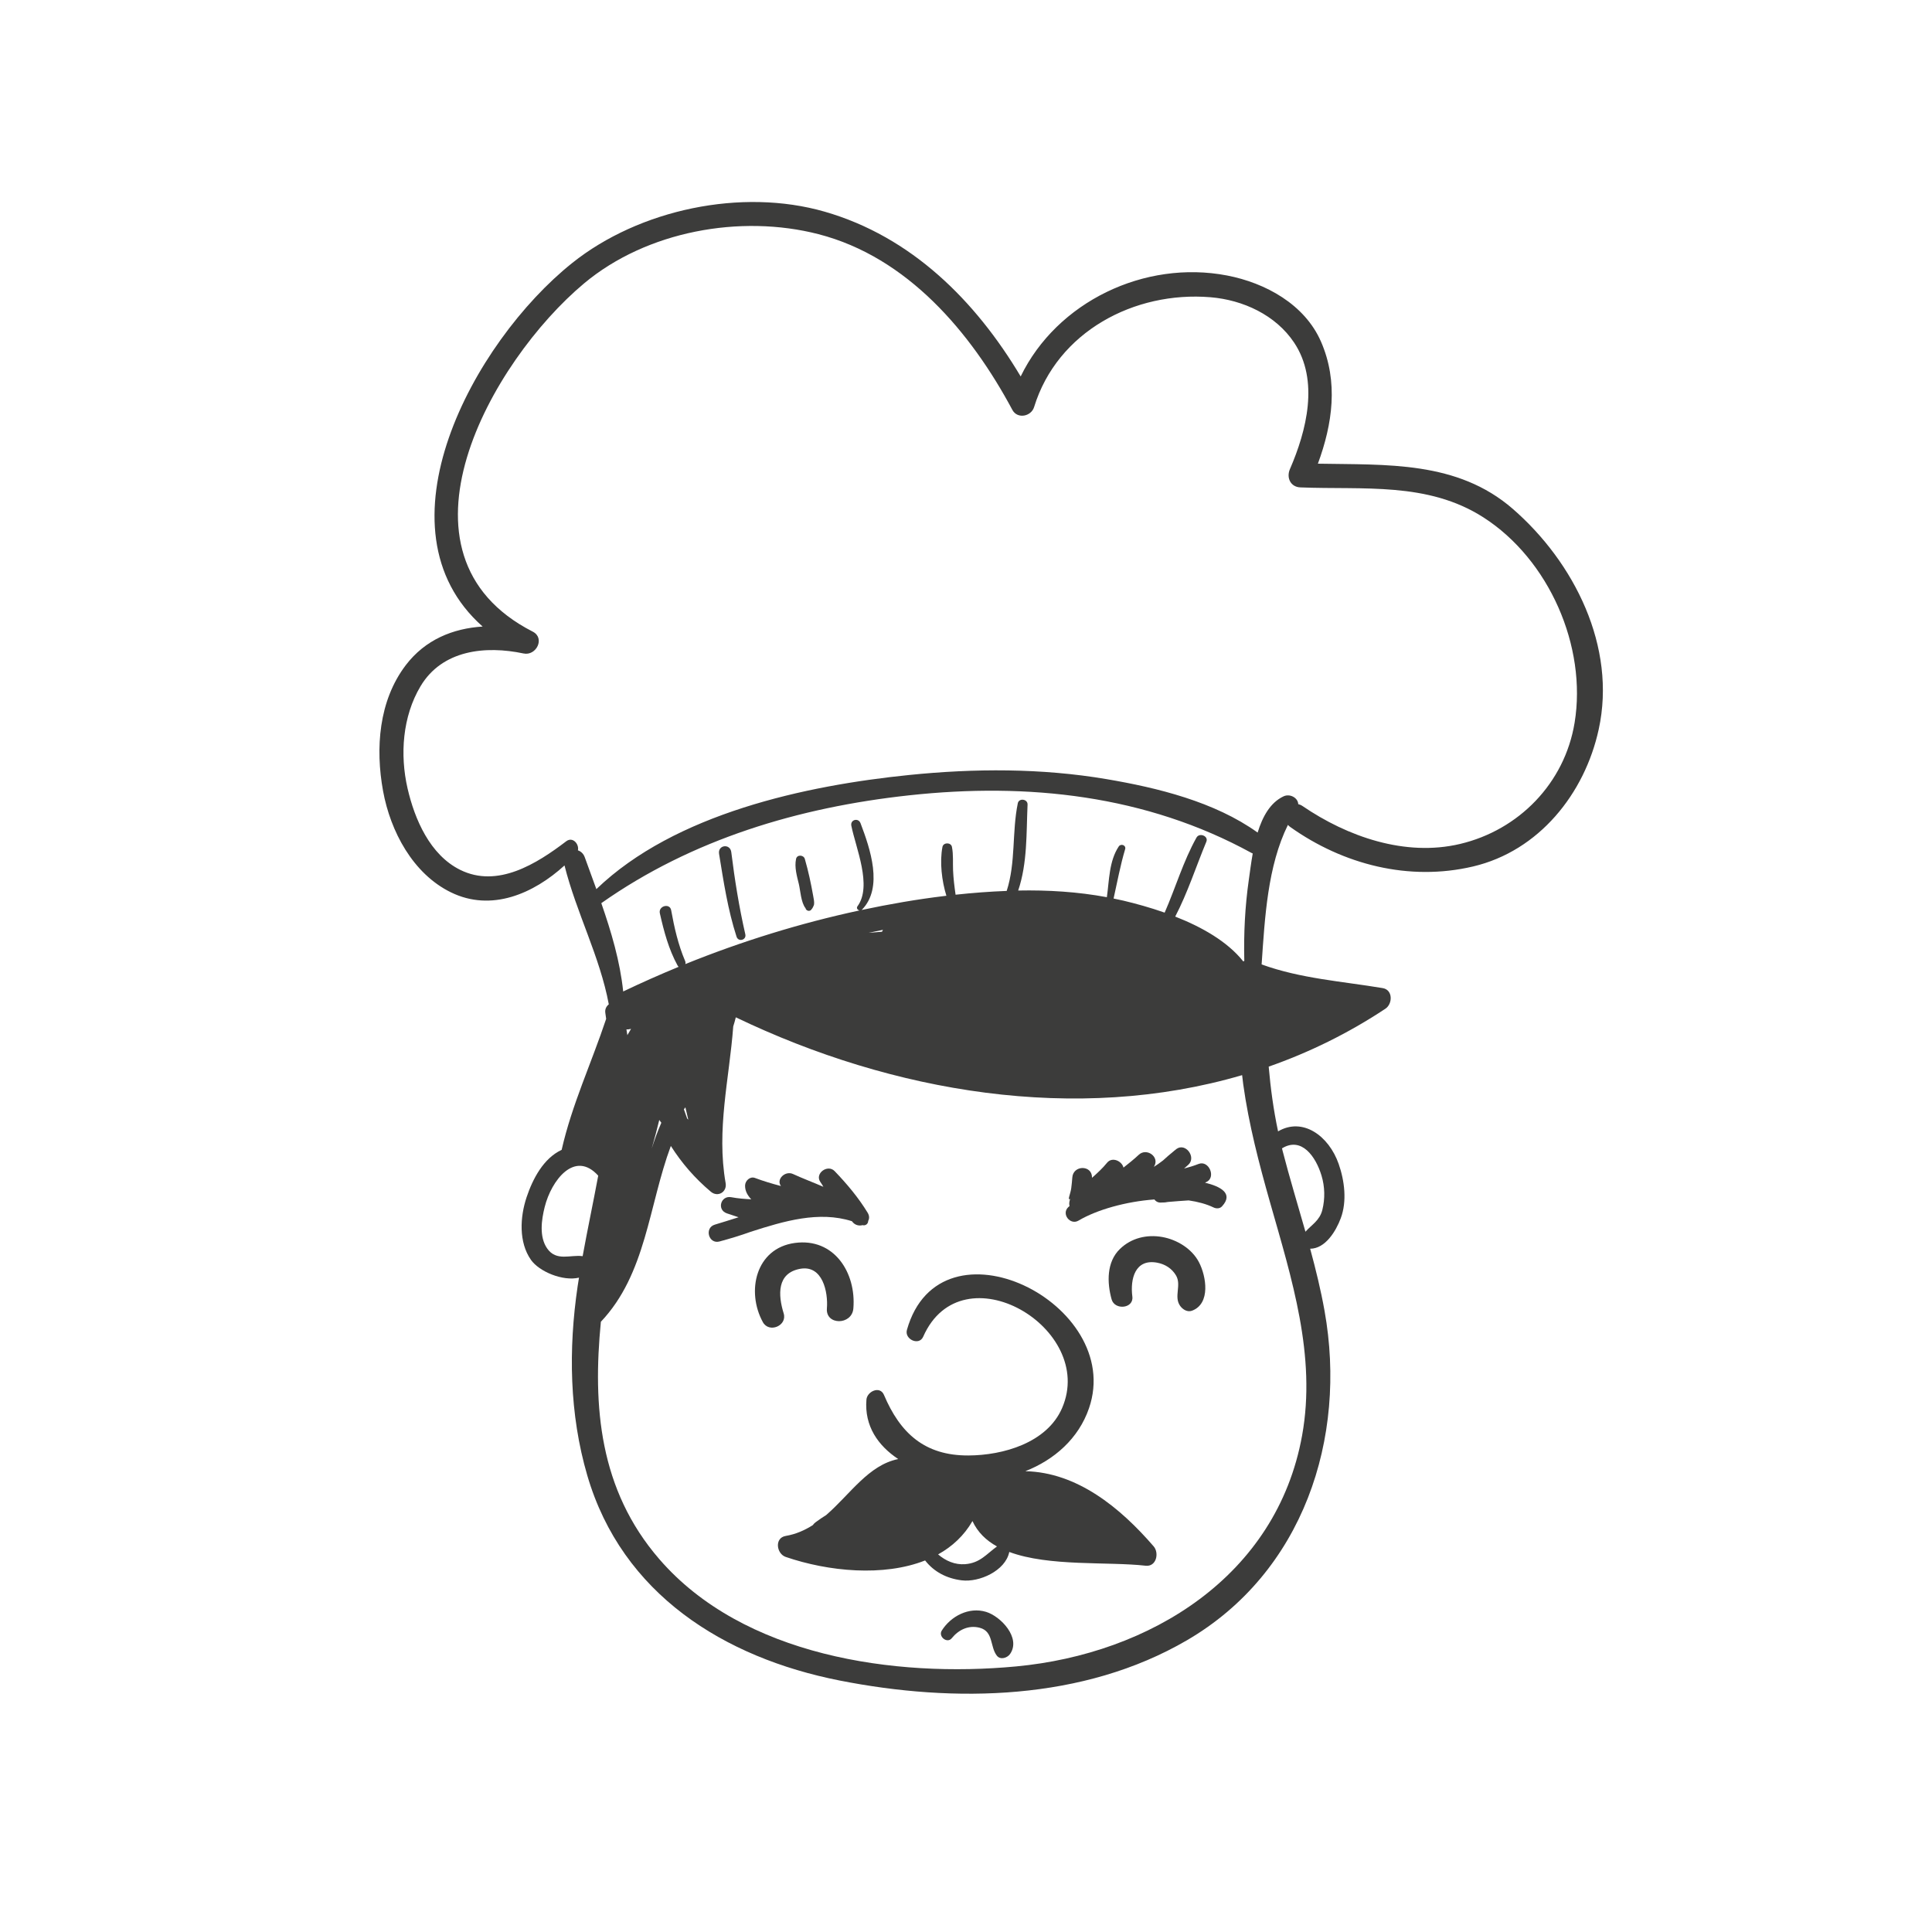 <?xml version="1.0" encoding="utf-8"?>
<!-- Generator: Adobe Illustrator 28.0.0, SVG Export Plug-In . SVG Version: 6.00 Build 0)  -->
<svg version="1.1" xmlns="http://www.w3.org/2000/svg" xmlns:xlink="http://www.w3.org/1999/xlink" x="0px" y="0px"
	 viewBox="0 0 800 800" style="enable-background:new 0 0 800 800;" xml:space="preserve">
<style type="text/css">
	.st0{display:none;}
	.st1{display:inline;fill:#CCECEB;}
	.st2{display:inline;}
	.st3{fill:#3C3C3B;}
	.st4{fill-rule:evenodd;clip-rule:evenodd;fill:#3C3C3B;}
	.st5{display:inline;fill:#3C3C3B;}
</style>
<g id="Background" class="st0">
	<rect class="st1" width="800" height="800"/>
	<g class="st2">
		<g>
			<path class="st3" d="M387.17,772.71h0.68v-0.87c0-0.9,0.11-1.62,0.34-2.14c0.22-0.53,0.62-0.91,1.16-1.16
				c0.54-0.24,1.29-0.36,2.23-0.36c1.68,0,2.51,0.4,2.51,1.23c0,0.26-0.09,0.49-0.27,0.68c-0.17,0.19-0.38,0.28-0.62,0.28
				c-0.11,0-0.31-0.02-0.58-0.06c-0.26-0.04-0.5-0.07-0.69-0.07c-0.52,0-0.85,0.15-1,0.46c-0.14,0.3-0.22,0.74-0.22,1.31v0.69h0.7
				c1.1,0,1.64,0.32,1.64,0.99c0,0.46-0.14,0.76-0.43,0.89c-0.29,0.12-0.69,0.19-1.21,0.19h-0.7v7.61c0,0.57-0.13,1-0.41,1.29
				c-0.27,0.3-0.61,0.45-1.04,0.45c-0.41,0-0.74-0.15-1.02-0.45c-0.27-0.29-0.4-0.72-0.4-1.29v-7.61h-0.79
				c-0.43,0-0.76-0.09-0.99-0.29c-0.23-0.19-0.35-0.44-0.35-0.75C385.73,773.05,386.21,772.71,387.17,772.71"/>
			<path class="st3" d="M396.57,779.99v2.4c0,0.58-0.15,1.02-0.42,1.31c-0.27,0.29-0.62,0.44-1.04,0.44c-0.42,0-0.76-0.14-1.02-0.45
				c-0.26-0.29-0.4-0.72-0.4-1.3v-7.99c0-1.29,0.46-1.94,1.39-1.94c0.48,0,0.82,0.15,1.03,0.45c0.21,0.3,0.32,0.75,0.35,1.34
				c0.34-0.59,0.69-1.04,1.05-1.34c0.37-0.3,0.84-0.45,1.45-0.45c0.61,0,1.19,0.15,1.76,0.45c0.57,0.3,0.85,0.71,0.85,1.2
				c0,0.35-0.12,0.64-0.36,0.87c-0.25,0.23-0.51,0.34-0.78,0.34c-0.11,0-0.37-0.07-0.77-0.2c-0.4-0.12-0.76-0.19-1.07-0.19
				c-0.42,0-0.77,0.11-1.03,0.33c-0.27,0.22-0.48,0.55-0.63,0.98c-0.14,0.44-0.24,0.95-0.3,1.55
				C396.59,778.4,396.57,779.13,396.57,779.99"/>
			<path class="st3" d="M409.77,779h-5.62c0.01,0.65,0.14,1.23,0.39,1.73c0.26,0.49,0.6,0.87,1.02,1.12
				c0.43,0.25,0.89,0.38,1.4,0.38c0.35,0,0.66-0.04,0.94-0.12c0.28-0.08,0.56-0.21,0.82-0.38c0.27-0.17,0.51-0.35,0.73-0.55
				c0.22-0.2,0.52-0.46,0.87-0.8c0.15-0.12,0.36-0.19,0.63-0.19c0.3,0,0.53,0.08,0.72,0.25c0.18,0.16,0.27,0.38,0.27,0.68
				c0,0.26-0.1,0.56-0.3,0.91c-0.21,0.35-0.51,0.68-0.93,1c-0.41,0.32-0.93,0.59-1.55,0.79c-0.62,0.21-1.34,0.31-2.14,0.31
				c-1.85,0-3.28-0.52-4.3-1.58c-1.02-1.06-1.54-2.48-1.54-4.28c0-0.85,0.13-1.64,0.38-2.37c0.25-0.73,0.62-1.35,1.11-1.87
				c0.48-0.52,1.07-0.91,1.79-1.19c0.71-0.28,1.49-0.41,2.36-0.41c1.12,0,2.08,0.23,2.89,0.71c0.8,0.47,1.41,1.08,1.8,1.83
				c0.4,0.75,0.6,1.52,0.6,2.3c0,0.71-0.21,1.18-0.62,1.4C411.1,778.9,410.52,779,409.77,779 M404.15,777.37h5.21
				c-0.07-0.98-0.33-1.71-0.79-2.2c-0.46-0.48-1.06-0.73-1.82-0.73c-0.71,0-1.3,0.24-1.76,0.74
				C404.53,775.68,404.25,776.41,404.15,777.37"/>
			<path class="st3" d="M421.71,779h-5.62c0.01,0.65,0.14,1.23,0.39,1.73c0.25,0.49,0.6,0.87,1.02,1.12
				c0.42,0.25,0.89,0.38,1.41,0.38c0.34,0,0.66-0.04,0.94-0.12c0.29-0.08,0.56-0.21,0.83-0.38c0.27-0.17,0.51-0.35,0.74-0.55
				c0.22-0.2,0.52-0.46,0.87-0.8c0.15-0.12,0.36-0.19,0.63-0.19c0.3,0,0.53,0.08,0.72,0.25c0.18,0.16,0.27,0.38,0.27,0.68
				c0,0.26-0.1,0.56-0.3,0.91c-0.2,0.35-0.5,0.68-0.92,1c-0.41,0.32-0.93,0.59-1.54,0.79c-0.62,0.21-1.34,0.31-2.14,0.31
				c-1.84,0-3.28-0.52-4.3-1.58c-1.02-1.06-1.54-2.48-1.54-4.28c0-0.85,0.13-1.64,0.38-2.37c0.25-0.73,0.62-1.35,1.1-1.87
				c0.48-0.52,1.08-0.91,1.79-1.19c0.71-0.28,1.49-0.41,2.36-0.41c1.12,0,2.08,0.23,2.89,0.71c0.8,0.47,1.4,1.08,1.79,1.83
				c0.4,0.75,0.6,1.52,0.6,2.3c0,0.71-0.21,1.18-0.62,1.4C423.04,778.9,422.46,779,421.71,779 M416.09,777.37h5.2
				c-0.07-0.98-0.34-1.71-0.79-2.2c-0.46-0.48-1.06-0.73-1.82-0.73c-0.72,0-1.3,0.24-1.76,0.74
				C416.47,775.68,416.19,776.41,416.09,777.37"/>
			<path class="st3" d="M428,774.07v0.34c0.54-0.66,1.1-1.15,1.69-1.47c0.57-0.31,1.23-0.47,1.97-0.47c0.88,0,1.7,0.23,2.44,0.69
				c0.74,0.46,1.33,1.12,1.76,2c0.43,0.88,0.65,1.91,0.65,3.12c0,0.88-0.12,1.69-0.37,2.44c-0.25,0.74-0.6,1.36-1.03,1.86
				c-0.44,0.5-0.95,0.89-1.54,1.16c-0.6,0.27-1.23,0.4-1.91,0.4c-0.82,0-1.51-0.16-2.06-0.5c-0.56-0.32-1.09-0.81-1.6-1.45v4.31
				c0,1.26-0.46,1.89-1.38,1.89c-0.54,0-0.89-0.16-1.08-0.48c-0.17-0.33-0.26-0.8-0.26-1.43v-12.39c0-0.55,0.12-0.96,0.35-1.22
				c0.24-0.27,0.57-0.41,0.98-0.41c0.41,0,0.74,0.14,0.99,0.42C427.87,773.15,428,773.55,428,774.07 M433.63,778.24
				c0-0.76-0.12-1.41-0.35-1.95c-0.23-0.55-0.55-0.96-0.96-1.25c-0.4-0.29-0.86-0.44-1.36-0.44c-0.79,0-1.46,0.31-2,0.93
				c-0.54,0.62-0.82,1.54-0.82,2.76c0,1.14,0.27,2.03,0.81,2.67c0.54,0.63,1.21,0.95,2.01,0.95c0.48,0,0.92-0.14,1.33-0.41
				c0.41-0.28,0.73-0.69,0.98-1.25C433.5,779.7,433.63,779.03,433.63,778.24"/>
			<path class="st3" d="M439.4,771.12c-0.4,0-0.74-0.12-1.02-0.36c-0.29-0.25-0.43-0.6-0.43-1.04c0-0.41,0.15-0.74,0.44-1
				c0.29-0.26,0.63-0.4,1.01-0.4c0.38,0,0.7,0.12,0.99,0.36c0.29,0.24,0.43,0.59,0.43,1.04c0,0.44-0.14,0.79-0.42,1.04
				C440.12,770.99,439.79,771.12,439.4,771.12 M440.82,774.09v8.3c0,0.57-0.14,1.01-0.41,1.3c-0.28,0.3-0.62,0.45-1.04,0.45
				c-0.42,0-0.76-0.15-1.03-0.45c-0.26-0.31-0.39-0.73-0.39-1.29v-8.22c0-0.56,0.14-0.99,0.39-1.27c0.27-0.3,0.6-0.44,1.03-0.44
				c0.42,0,0.77,0.14,1.04,0.44C440.69,773.18,440.82,773.58,440.82,774.09"/>
			<path class="st3" d="M450.08,782.82l-2.53-4.17l-1.56,1.47v2.29c0,0.55-0.14,0.97-0.44,1.27c-0.28,0.3-0.62,0.45-1,0.45
				c-0.44,0-0.79-0.14-1.04-0.45c-0.25-0.29-0.38-0.72-0.38-1.3v-12.25c0-0.63,0.12-1.12,0.37-1.45c0.25-0.34,0.6-0.5,1.05-0.5
				c0.44,0,0.79,0.15,1.05,0.46c0.26,0.3,0.39,0.74,0.39,1.33v6.97l3.23-3.39c0.4-0.42,0.7-0.71,0.92-0.86
				c0.21-0.15,0.46-0.23,0.76-0.23c0.36,0,0.66,0.12,0.9,0.34c0.23,0.23,0.35,0.51,0.35,0.86c0,0.41-0.39,0.98-1.17,1.68l-1.53,1.39
				l2.94,4.63c0.21,0.34,0.38,0.6,0.47,0.78c0.09,0.18,0.14,0.35,0.14,0.51c0,0.46-0.12,0.81-0.38,1.08
				c-0.25,0.26-0.58,0.39-0.98,0.39c-0.35,0-0.62-0.09-0.81-0.29C450.66,783.66,450.4,783.32,450.08,782.82"/>
			<path class="st3" d="M456.32,784.13c-0.44,0-0.81-0.14-1.12-0.42c-0.31-0.28-0.47-0.67-0.47-1.18c0-0.43,0.15-0.79,0.46-1.1
				c0.3-0.31,0.67-0.46,1.11-0.46c0.44,0,0.82,0.15,1.13,0.45c0.31,0.3,0.47,0.68,0.47,1.11c0,0.5-0.16,0.89-0.47,1.17
				C457.11,784,456.74,784.13,456.32,784.13"/>
			<path class="st3" d="M470.6,780.58c0,0.36-0.11,0.74-0.32,1.15c-0.21,0.41-0.54,0.79-0.98,1.17c-0.44,0.37-0.99,0.66-1.65,0.89
				c-0.67,0.22-1.42,0.34-2.25,0.34c-1.78,0-3.16-0.52-4.16-1.55c-0.99-1.04-1.49-2.42-1.49-4.16c0-1.19,0.23-2.22,0.69-3.13
				c0.45-0.9,1.11-1.6,1.97-2.1c0.86-0.5,1.9-0.74,3.09-0.74c0.74,0,1.43,0.11,2.05,0.32c0.62,0.21,1.14,0.5,1.58,0.84
				c0.43,0.35,0.76,0.71,0.98,1.1c0.23,0.39,0.34,0.75,0.34,1.1c0,0.34-0.12,0.63-0.38,0.87c-0.26,0.24-0.57,0.36-0.93,0.36
				c-0.24,0-0.44-0.07-0.6-0.19c-0.16-0.12-0.34-0.32-0.53-0.59c-0.35-0.54-0.71-0.93-1.1-1.2c-0.38-0.27-0.87-0.4-1.46-0.4
				c-0.84,0-1.53,0.33-2.05,1c-0.52,0.66-0.78,1.57-0.78,2.71c0,0.54,0.07,1.04,0.2,1.49c0.13,0.45,0.32,0.84,0.58,1.16
				c0.25,0.32,0.56,0.56,0.91,0.72c0.36,0.17,0.75,0.25,1.18,0.25c0.58,0,1.07-0.14,1.48-0.4c0.42-0.27,0.78-0.67,1.09-1.22
				c0.17-0.32,0.36-0.57,0.56-0.75c0.2-0.18,0.45-0.28,0.75-0.28c0.35,0,0.64,0.13,0.87,0.4
				C470.48,779.99,470.6,780.28,470.6,780.58"/>
			<path class="st3" d="M482.99,778.3c0,0.86-0.14,1.64-0.39,2.37c-0.28,0.72-0.66,1.35-1.16,1.86c-0.5,0.52-1.11,0.92-1.8,1.2
				c-0.71,0.28-1.5,0.42-2.37,0.42c-0.87,0-1.65-0.14-2.35-0.42c-0.69-0.28-1.3-0.68-1.8-1.2c-0.51-0.53-0.89-1.14-1.16-1.85
				c-0.25-0.71-0.39-1.5-0.39-2.36c0-0.87,0.14-1.67,0.4-2.39c0.27-0.72,0.65-1.34,1.15-1.85c0.5-0.51,1.1-0.91,1.81-1.19
				c0.71-0.28,1.49-0.42,2.35-0.42c0.87,0,1.66,0.14,2.37,0.42c0.7,0.28,1.31,0.68,1.82,1.19c0.51,0.53,0.89,1.14,1.15,1.86
				C482.85,776.64,482.99,777.44,482.99,778.3 M480.1,778.3c0-1.17-0.26-2.08-0.77-2.73c-0.51-0.66-1.21-0.98-2.08-0.98
				c-0.56,0-1.05,0.14-1.48,0.44c-0.43,0.29-0.75,0.72-0.99,1.29c-0.23,0.57-0.35,1.23-0.35,1.99c0,0.75,0.11,1.4,0.34,1.96
				c0.23,0.56,0.55,0.99,0.98,1.29c0.43,0.3,0.92,0.45,1.5,0.45c0.87,0,1.56-0.33,2.08-0.98C479.84,780.36,480.1,779.46,480.1,778.3
				"/>
			<path class="st3" d="M493.94,778.51v3.82c0,0.6-0.13,1.05-0.41,1.35c-0.28,0.3-0.63,0.45-1.08,0.45c-0.43,0-0.79-0.15-1.05-0.45
				c-0.27-0.31-0.41-0.75-0.41-1.35v-4.58c0-0.72-0.02-1.29-0.07-1.69c-0.05-0.39-0.19-0.72-0.4-0.98
				c-0.22-0.26-0.56-0.38-1.03-0.38c-0.94,0-1.56,0.32-1.86,0.97c-0.29,0.64-0.45,1.57-0.45,2.78v3.88c0,0.59-0.14,1.04-0.4,1.35
				c-0.27,0.31-0.63,0.46-1.07,0.46c-0.44,0-0.79-0.15-1.07-0.46c-0.28-0.31-0.42-0.76-0.42-1.35v-8.22c0-0.54,0.13-0.95,0.37-1.23
				c0.26-0.28,0.58-0.42,0.99-0.42c0.39,0,0.72,0.14,0.99,0.4c0.26,0.26,0.39,0.62,0.39,1.09v0.27c0.5-0.59,1.04-1.03,1.6-1.31
				c0.57-0.29,1.2-0.43,1.9-0.43c0.72,0,1.34,0.15,1.86,0.43c0.52,0.29,0.95,0.73,1.28,1.3c0.49-0.58,1.01-1.03,1.56-1.31
				c0.55-0.28,1.17-0.43,1.84-0.43c0.78,0,1.46,0.16,2.03,0.47c0.56,0.3,0.99,0.75,1.27,1.32c0.25,0.52,0.37,1.34,0.37,2.46v5.61
				c0,0.6-0.14,1.05-0.41,1.35c-0.27,0.3-0.63,0.45-1.08,0.45c-0.44,0-0.79-0.15-1.07-0.46c-0.28-0.31-0.42-0.76-0.42-1.35v-4.83
				c0-0.62-0.03-1.11-0.08-1.48c-0.05-0.37-0.19-0.68-0.42-0.94c-0.23-0.25-0.59-0.38-1.05-0.38c-0.38,0-0.74,0.12-1.08,0.34
				c-0.34,0.22-0.61,0.53-0.8,0.9C494.05,776.43,493.94,777.28,493.94,778.51"/>
			<path class="st4" d="M367.29,785.14c0,0-1.57-0.25-3.1-1.92c-1.54-1.69-1.8-3.47-1.8-3.47s1.95,0.46,3.36,0.62
				c2.47,0.28,4.7,0.12,5.75,0.01c2.27-0.25,3.48-0.67,3.97-0.79c2.9-0.7,5.69-2.58,5.69-2.58s0.35,2.18-1.29,4.6
				c-0.64,0.94-1.92,2.03-3.38,2.78C371.47,786.53,367.29,785.14,367.29,785.14"/>
			<path class="st4" d="M379.16,772.74c-0.54-0.65-2.34-3.74-5.98-4.19c-0.93-0.11-5.85,0.08-8.81,2.81
				c-0.29,0.28-1.79,1.59-2.29,4.05c-0.39,1.89,0.25,4.03,0.25,4.03s3.28,0.68,5.74,0.62c3.91-0.1,5.88-0.44,7.93-1.06
				c3.01-0.91,5.15-2.44,5.15-2.44S379.7,773.4,379.16,772.74 M367.87,777.44c-1.65,0.1-3.08-1.14-3.18-2.79
				c-0.1-1.64,1.16-3.07,2.81-3.17c1.66-0.11,3.08,1.14,3.18,2.78C370.78,775.91,369.52,777.33,367.87,777.44 M376.32,775.31
				c-1.04,0.06-1.94-0.72-2-1.76c-0.06-1.03,0.73-1.93,1.77-1.99c1.04-0.07,1.94,0.72,2,1.75
				C378.16,774.35,377.36,775.24,376.32,775.31"/>
			<path class="st4" d="M377.74,770.61l0.95-1.14c0,0,1.31,0.65,2.16,1.86c0.84,1.21,1.39,2.32,1.39,2.32l-1.57,0.96
				c0,0-0.49-1.17-1.22-2.11C378.73,771.56,377.74,770.61,377.74,770.61"/>
			<path class="st4" d="M380.73,771.4c0.25-0.15,0.66-0.17,0.63-0.52c-0.02-0.35-0.25-1.03,0.43-1.27c0.69-0.23,0.3,0.21,0.06,0.51
				c-0.24,0.3-0.16,0.49-0.13,0.93c0.03,0.44-0.28,0.59-0.75,0.8C380.51,772.08,380.48,771.55,380.73,771.4"/>
			<path class="st4" d="M363.29,772.1c0,0-1.1,1.28-1.38,2.43c-0.28,1.16-0.22,2.55-0.22,2.55l-1.63-0.56c0,0-0.09-1.6,0.65-2.9
				c0.82-1.44,1.88-2.08,1.88-2.08L363.29,772.1z"/>
			<path class="st4" d="M360.89,773.56c-0.26-0.17-0.29-0.58-0.5-0.85c-0.21-0.28-0.26-0.11-0.74-0.11c-0.48,0-0.49-0.23-0.63-0.34
				c-0.14-0.12-0.2,0.36-0.2,0.36s0.09,0.41,0.6,0.44c0.51,0.03,0.5-0.22,0.72,0.24c0.22,0.46,0.66,0.81,0.66,0.81
				S361.16,773.73,360.89,773.56"/>
			<path class="st4" d="M369.54,767.49c2.67-0.67,4.35,0.1,4.35,0.1l-0.14,0.77c0,0-1.95-0.13-3.5,0.1
				c-1.55,0.22-2.25,0.71-2.25,0.71l-0.34-0.77C367.65,768.4,368.38,767.78,369.54,767.49"/>
			<polygon class="st4" points="370.34,766.39 370.72,766.25 371.21,767.58 370.84,767.73 			"/>
			<path class="st4" d="M382.12,768.87c0.38-0.02,0.7,0.27,0.72,0.64c0.03,0.38-0.26,0.7-0.64,0.72c-0.38,0.03-0.7-0.26-0.72-0.63
				C381.45,769.22,381.74,768.89,382.12,768.87"/>
			<path class="st4" d="M358.63,771.45c0.38-0.02,0.7,0.26,0.73,0.64c0.02,0.37-0.26,0.69-0.64,0.72c-0.38,0.03-0.7-0.26-0.72-0.63
				C357.97,771.8,358.26,771.48,358.63,771.45"/>
			<path class="st4" d="M370.67,764.69c0.6-0.04,1.12,0.41,1.16,1.02c0.04,0.59-0.42,1.11-1.02,1.15c-0.6,0.04-1.12-0.41-1.15-1.01
				C369.6,765.24,370.06,764.72,370.67,764.69"/>
			<path class="st3" d="M285.24,782.55c0,0.67-0.42,1.12-1.01,1.12c-0.55,0-0.88-0.3-1-0.84c-0.38,0.62-1.15,0.92-1.84,0.92
				c-2.02,0-3.3-1.87-3.3-3.77c0-1.96,1.07-3.98,3.23-3.98c0.7,0,1.38,0.24,1.91,0.7v-2.73c0-0.67,0.42-1.11,1-1.11
				c0.58,0,1.01,0.44,1.01,1.11V782.55z M281.66,777.85c-1.04,0-1.56,1.09-1.56,2.04c0,0.94,0.52,2.03,1.56,2.03
				c1.1,0,1.57-1.12,1.57-2.1C283.23,778.85,282.73,777.85,281.66,777.85"/>
			<path class="st3" d="M288,780.55c0.14,0.99,0.96,1.45,1.9,1.45c1.03,0,1.74-0.8,2.27-0.8c0.43,0,0.82,0.43,0.82,0.86
				c0,0.86-1.78,1.69-3.27,1.69c-2.26,0-3.76-1.64-3.76-3.86c0-2.03,1.48-3.89,3.59-3.89c2.17,0,3.61,1.98,3.61,3.65
				c0,0.6-0.27,0.89-0.88,0.89H288z M291.15,779.21c-0.11-0.88-0.67-1.53-1.6-1.53c-0.89,0-1.49,0.68-1.59,1.53H291.15z"/>
			<path class="st3" d="M298.09,778.35c-0.38,0-1.14-0.59-1.8-0.59c-0.36,0-0.68,0.17-0.68,0.56c0,0.93,3.48,0.79,3.48,3.08
				c0,1.33-1.13,2.35-2.86,2.35c-1.13,0-2.8-0.64-2.8-1.54c0-0.3,0.31-0.89,0.86-0.89c0.78,0,1.13,0.68,2.07,0.68
				c0.61,0,0.8-0.2,0.8-0.57c0-0.92-3.48-0.78-3.48-3.08c0-1.39,1.13-2.34,2.72-2.34c0.99,0,2.51,0.46,2.51,1.45
				C298.91,777.91,298.56,778.35,298.09,778.35"/>
			<path class="st3" d="M301.91,774.18c0,0.63-0.5,1.16-1.13,1.16c-0.6,0-1.13-0.54-1.13-1.16c0-0.57,0.53-1.1,1.13-1.1
				C301.38,773.08,301.91,773.59,301.91,774.18 M299.77,777.21c0-0.67,0.42-1.12,1-1.12c0.58,0,1,0.45,1,1.12v5.35
				c0,0.67-0.42,1.12-1,1.12c-0.59,0-1-0.44-1-1.12V777.21z"/>
			<path class="st3" d="M309.75,783c0,2.41-1.58,3.63-3.86,3.63c-0.82,0-3.16-0.41-3.16-1.51c0-0.37,0.42-0.88,0.81-0.88
				c0.64,0,1.35,0.62,2.51,0.62c0.98,0,1.7-0.56,1.7-1.59v-0.47h-0.03c-0.42,0.61-1.1,0.94-2.02,0.94c-2.1,0-3.1-1.85-3.1-3.84
				c0-2.02,1.28-3.9,3.3-3.9c0.69,0,1.46,0.31,1.84,0.92c0.13-0.52,0.45-0.83,1-0.83c0.58,0,1,0.45,1,1.12V783z M306.17,777.85
				c-1.04,0-1.56,1.08-1.56,2.02c0,1.07,0.51,2.05,1.56,2.05c1.07,0,1.58-1.01,1.58-1.98C307.75,778.96,307.27,777.85,306.17,777.85
				"/>
			<path class="st3" d="M310.89,777.21c0-0.67,0.42-1.12,1-1.12c0.51,0,0.85,0.28,0.92,0.75c0.39-0.55,0.99-0.83,1.94-0.83
				c1.57,0,2.74,1.01,2.74,2.7v3.85c0,0.67-0.41,1.12-1,1.12c-0.58,0-1.01-0.44-1.01-1.12v-3.49c0-0.94-0.58-1.38-1.31-1.38
				c-0.82,0-1.28,0.6-1.28,1.38v3.49c0,0.67-0.42,1.12-1,1.12c-0.59,0-1-0.44-1-1.12V777.21z"/>
			<path class="st3" d="M320.26,780.55c0.14,0.99,0.96,1.45,1.9,1.45c1.03,0,1.74-0.8,2.27-0.8c0.43,0,0.83,0.43,0.83,0.86
				c0,0.86-1.79,1.69-3.28,1.69c-2.26,0-3.76-1.64-3.76-3.86c0-2.03,1.48-3.89,3.59-3.89c2.17,0,3.61,1.98,3.61,3.65
				c0,0.6-0.26,0.89-0.88,0.89H320.26z M323.41,779.21c-0.11-0.88-0.67-1.53-1.6-1.53c-0.89,0-1.49,0.68-1.59,1.53H323.41z"/>
			<path class="st3" d="M332.98,782.55c0,0.67-0.42,1.12-1.01,1.12c-0.55,0-0.87-0.3-1-0.84c-0.38,0.62-1.16,0.92-1.84,0.92
				c-2.02,0-3.3-1.87-3.3-3.77c0-1.96,1.07-3.98,3.23-3.98c0.69,0,1.38,0.24,1.91,0.7v-2.73c0-0.67,0.42-1.11,1-1.11
				c0.59,0,1.01,0.44,1.01,1.11V782.55z M329.4,777.85c-1.05,0-1.56,1.09-1.56,2.04c0,0.94,0.51,2.03,1.56,2.03
				c1.1,0,1.57-1.12,1.57-2.1C330.97,778.85,330.47,777.85,329.4,777.85"/>
			<path class="st3" d="M337.85,773.97c0-0.67,0.42-1.11,1.01-1.11c0.59,0,1,0.44,1,1.11v2.73c0.53-0.46,1.21-0.7,1.91-0.7
				c2.16,0,3.23,2.02,3.23,3.98c0,1.9-1.28,3.77-3.3,3.77c-0.68,0-1.46-0.3-1.84-0.92c-0.13,0.54-0.45,0.84-1,0.84
				c-0.59,0-1.01-0.44-1.01-1.12V773.97z M341.44,781.92c1.04,0,1.56-1.09,1.56-2.03c0-0.95-0.51-2.04-1.56-2.04
				c-1.07,0-1.57,1-1.57,1.97C339.86,780.8,340.34,781.92,341.44,781.92"/>
			<path class="st3" d="M345.35,777.46c-0.06-0.15-0.1-0.3-0.1-0.51c0-0.51,0.53-0.87,0.95-0.87c0.49,0,0.83,0.27,1,0.71l1.38,3.78
				l1.48-3.78c0.17-0.44,0.51-0.71,1-0.71c0.42,0,0.95,0.36,0.95,0.87c0,0.21-0.03,0.36-0.09,0.51l-3.36,8.37
				c-0.17,0.41-0.47,0.8-0.95,0.8c-0.68,0-1.04-0.44-1.04-0.86c0-0.2,0.06-0.41,0.12-0.59l0.88-2.18L345.35,777.46z"/>
		</g>
	</g>
</g>
<g id="Objects">
	<g class="st0">
		<path class="st5" d="M182.24,438.2c-4.79,3.46-8.93,4.51-13.36,0.04c-3.19-3.21-5.33-7.32-8.36-10.68
			c-2.95-3.29-7.07-4.36-11.13-3.82c0.83-1.26,1.35-2.76,1.47-4.42c0.31-4.2-3.41-7.27-7.18-8.05c-3.58-0.74-8.93,0.86-9.7,4.95
			c-0.2,1.09,1.1,2.06,1.97,1.14c1.96-2.07,3.27-3.5,6.35-3.42c2.56,0.07,5.01,1.68,5.71,4.17c1.86,6.61-10.12,10.33-12.06,3.84
			c-0.32-1.08-1.85-0.62-1.67,0.46c0.32,1.85,1.35,3.19,2.73,4.06c-9.69,1.91-15.41,18.5-26.2,9.28c-1.04-0.89-2.62-0.32-2.68,1.11
			c-0.23,6.06,1.28,11.95,6.3,15.71c4.2,3.15,10.1,3.13,14.95,1.81c7.41-2.01,12.86-7.56,14.76-14.25
			c2.92,6.41,8.27,11.41,15.88,12.86c9.35,1.78,21.85-3.25,24.74-12.86C185.18,438.78,183.5,437.3,182.24,438.2z M123.81,445.29
			c-0.14-0.08-0.28-0.16-0.42-0.24c0.53-0.21,1.06-0.43,1.59-0.65C124.59,444.69,124.2,444.98,123.81,445.29z M172.01,445.06
			c-0.05-0.25-0.17-0.5-0.37-0.7c0.28,0.12,0.57,0.23,0.86,0.33c0.02,0,0.03,0.01,0.05,0.01c0,0.03,0.01,0.05,0.01,0.08
			C172.37,444.87,172.19,444.97,172.01,445.06z"/>
		<path class="st5" d="M223.35,346.84c2.66-8.89,0.41-20.12-5.09-27c-9.24-11.56-29.33-15.93-40.57-5.84
			c0.32-12.5-5.16-23.81-15.62-31.6c-12.39-9.24-29.42-10.72-43.81-5.94c-12.68,4.22-23.96,15.68-31.09,26.59
			c-6.46,9.88-9.11,21.99-3.16,31.79c-12.02-3.05-24.72,0.44-33.15,10.31c-8.68,10.16-10.05,28.54-0.12,38.54
			c7.12,7.17,20.48,8.94,30.05,8.59c4.16-0.15,9.08-1.33,12.06-3.85c3.33,9.14,2.78,18.5,1.59,27.92c-3.24-0.83-6.71-0.77-9.36,1.54
			c-2.47,2.15-2.87,5.72-2.46,8.76c0.37,2.75,1.93,5.84,4.58,7.01c1.81,0.8,3.61,0.51,5.13-0.39c-0.42,4.95-0.48,9.89,0.29,14.81
			c2.64,16.93,14.65,29.64,31.32,33.44c8.73,1.99,18.32,1.37,27.13,0.26c8.05-1.01,15.95-3.16,23.07-7.09
			c17.08-9.43,21.85-28.37,20.72-46.62c2.21,0.82,4.6,0.9,6.74-0.45c2.5-1.58,3.71-4.58,3.85-7.43c0.15-3.02-1.19-5.88-3.63-7.63
			c-2.07-1.49-6.2-1.95-8.75-0.65c-1.29-9.21-2.72-18.33-2.65-27.55c11.79,8.08,29.01,7.04,39.3-3.12
			C239.93,371.16,237.11,351.87,223.35,346.84z M92.69,429.6c-1.27,0.98-2.78,1.87-4.22,1.07c-1.65-0.91-2.34-3.19-2.62-4.9
			c-0.3-1.82,0.08-4.01,1.34-5.4c1.71-1.88,4.53-1.61,6.86-1.02C93.58,422.75,93.08,426.17,92.69,429.6z M196.54,414.52
			c1.18-0.08,2.31,0.14,3.34,0.73c1.59,0.92,2.22,2.89,2.27,4.62c0.05,1.84-0.59,3.7-1.94,4.97c-1.51,1.43-3.67,1.24-5.54,0.67
			c-0.29-3.52-0.71-7.01-1.17-10.49C194.5,414.97,195.52,414.59,196.54,414.52z M191.02,441.57c-0.88,9.58-5.03,18.72-12.08,25.28
			c-6.32,5.89-14.8,8.9-23.12,10.62c-17.84,3.7-39.15,3.27-51.88-11.54c-14.22-16.55-5.99-38.84-5.3-58.13
			c0.16-4.41-0.14-8.91-1.15-13.23c3.4-1.05,6.79-2.02,10.19-2.89c-2.96,1.59-5.34,3.67-5.59,6.21c-0.02,0.24,0.04,0.47,0.15,0.66
			c-0.06,0.18-0.09,0.37-0.08,0.55c-0.07,0.16-0.15,0.31-0.22,0.48c-0.3,0.69,0.06,1.32,0.57,1.59c-0.23,0.94,1.31,1.49,1.81,0.6
			c5.28-9.21,22.84-8.53,31.48-5.69c1.62,0.53,2.64-1.58,1.58-2.72c-3.09-3.35-7.03-4.95-11.23-5.44c6.77-1,13.64-1.59,20.71-1.71
			c1.72-0.03,3.45-0.05,5.18-0.06c0,0,0,0,0,0c2.14-0.01,4.27-0.01,6.41,0.02c-3.73,1.05-7.33,3.18-10.45,6.56
			c-1.12,1.21-0.13,2.8,1.13,2.91c0.02,0.98,1.16,1.75,2.12,0.9c8.79-7.88,24.19-3.38,31.73,4.3c1.42,1.44,3.76-0.4,2.77-2.13
			c-3.27-5.7-8.21-9.83-13.71-11.88c2.27,0.25,4.54,0.6,6.77,1.11c2.82,0.64,5.13,2.15,7.81,3.04c0.03,0.01,0.07,0.01,0.1,0.02
			c0.19,3.79,0.58,7.61,1.12,11.51C189.64,415.48,192.23,428.43,191.02,441.57z M119.59,391.5c2.1-0.36,4.25-0.44,6.33-0.18
			C123.84,391.24,121.7,391.29,119.59,391.5z M161.9,388.99c0.98-0.17,1.98-0.25,3.01-0.26c-0.68,0.06-1.37,0.14-2.06,0.25
			C162.53,388.98,162.21,388.98,161.9,388.99z M225.58,380.07c-9.54,8.81-24.6,7.51-35.09,1.34c0.18-4.1,0.68-8.23,1.66-12.4
			c0.42-1.79-1.7-2.74-2.82-1.87c-3.22-2.33-9.24-2.77-12.17-3.17c-7.06-0.96-14.29-1.42-21.41-1.75
			c-18.5-0.84-38.33,1.4-53.94,12.14c-1.16,0.8-0.12,2.67,1.12,1.92c14.86-9.07,33.17-10.83,50.22-10.39
			c6.48,0.17,12.97,0.73,19.42,1.33c3.19,0.3,6.37,0.73,9.5,1.42c2.26,0.5,4.04,1.49,6.02,2.41c-1.07,5.31-1.5,10.54-1.47,15.81
			c-1.82-1.33-4.17-2.15-6.61-2.7c0.46-1.87,0.54-3.82-0.22-5.64c-0.32-0.78-1.45-0.5-1.28,0.35c0.33,1.64,0.33,3.35,0.14,5.02
			c-2.53-0.46-5.06-0.68-7.14-0.89c-0.01,0-0.01,0-0.02,0c0.39-0.09,0.72-0.39,0.74-0.91c0.11-3.07,0.98-6.22,0.44-9.27
			c-0.15-0.86-1.54-0.84-1.71,0c-0.61,2.99-0.72,6.22-0.69,9.27c0,0.43,0.24,0.71,0.53,0.84c-2.64-0.25-5.3-0.39-7.96-0.46
			c0.07-0.11,0.12-0.23,0.13-0.39c0.25-3.14,0.66-6.45,0.64-9.6c-0.01-0.99-1.31-1.07-1.64-0.22c-1.14,2.93-0.76,6.75-0.52,9.82
			c0.01,0.14,0.06,0.26,0.11,0.36c-2.88-0.05-5.76-0.02-8.63,0.02c0.17-3.32,0.18-6.68-0.1-9.98c-0.09-1.01-1.48-1.01-1.56,0
			c-0.28,3.31-0.27,6.67-0.1,10c-0.93,0.01-1.85,0.03-2.78,0.04c-1.02,0.01-2.03,0.04-3.05,0.07c0.32-2.24,0.07-4.6-1.12-6.53
			c-0.43-0.7-1.62-0.25-1.36,0.57c0.61,1.92,0.82,4,0.67,6.03c-2.76,0.11-5.51,0.28-8.26,0.52c-0.15-3.86-0.92-7.68-1.74-11.45
			c-0.17-0.79-1.45-0.61-1.4,0.19c0.21,3.84,1.02,7.6,1.45,11.41c-2.73,0.27-5.46,0.61-8.17,1.02c-0.33-2.26-0.74-4.51-0.85-6.79
			c-0.05-0.96-1.48-0.97-1.5,0c-0.05,2.42,0.37,4.7,0.98,7c-2.99,0.49-5.97,1.06-8.92,1.75c-0.49-3.68-1.6-7.27-1.78-11.01
			c-0.05-1.05-1.63-1.06-1.64,0c-0.04,3.76,0.56,7.81,2.04,11.34c-2.27,0.56-4.52,1.17-6.75,1.86c-0.32-2.4-0.76-4.94-1.56-7.21
			c-0.37-1.04-1.77-0.61-1.62,0.45c0.34,2.39,0.94,4.93,1.77,7.21c-2.94,0.95-5.85,2-8.72,3.2c-0.59-1.96-1.36-3.87-2.3-5.7
			c1.23-2.01,1.43-4.6-0.09-7.85c-0.64-1.37-2.78-0.39-2.39,1.01c0.41,1.48,0.4,2.72,0.09,3.76c-0.62,0.06-1.18,0.72-0.82,1.48
			c0.01,0.02,0.02,0.04,0.03,0.07c-2.57,3.4-9.46,3.73-13.63,3.66c-7.87-0.12-17.78-1.9-23.98-7.12
			c-4.19-3.53-5.88-10.54-6.28-15.75c-0.5-6.53,1.85-13,5.86-18.09c8.41-10.67,23.16-13.1,35.14-7.44c0.39,0.18,0.79,0.22,1.15,0.15
			c-0.29,1.61-0.22,3.28,0.27,4.83c0.4,1.26,2.5,1.1,2.4-0.32c-0.16-2.22,0.12-4.24,1.24-6.18c1.17-2.03,2.78-2.23,4.88-2.49
			c1.32-0.16,2.21-2.03,0.75-2.77c-2.72-1.39-5.88,0.16-7.59,2.44c-0.36,0.47-0.66,0.99-0.93,1.52
			c-19.94-19.13,9.67-49.74,27.89-57.14c12.57-5.1,27.72-3.23,39.16,3.73c12.37,7.52,18.25,21.44,15.68,35.55
			c-0.37,2.04,2.31,3.39,3.45,1.45c8.03-13.6,28.41-9.94,37.7,0.28c8.32,9.15,9.48,29.63-3.87,34.52c-1.79-1.15-4.06-1.73-6.09-1.52
			c-1.38,0.15-1.98,2.41-0.36,2.65c1.54,0.23,2.98,0.49,4.27,1.26c0.15,0.8,0.76,1.51,1.68,1.52c0.34,0.48,0.61,1.02,0.79,1.59
			c0.34,1.03,0.13,2.08,0.77,3.01c0.65,0.95,2.01,1.03,2.65,0c1.01-1.64,0.23-3.89-0.9-5.64c3.92-1.74,6.72-4.66,8.5-8.25
			c5.53,1.98,8.71,6.72,9.92,12.43C233.3,369.53,230.47,375.55,225.58,380.07z"/>
		<path class="st5" d="M136.97,469.61c0.08,1.28,1.78,1.21,1.94,0c0.38-2.95,2.78-4.8,5.67-4.99c3.29-0.22,4.46,2.09,4.41,4.99
			c-0.03,1.52,2.44,1.92,2.71,0.37C153.52,459.38,136.37,459.67,136.97,469.61z"/>
		<path class="st5" d="M116.36,408.66c1.5-1.95,3.62-2.77,6.01-2.98c1.95-0.17,3.84,0.57,5.75,0.27c1.23-0.2,1.13-1.82,0.31-2.39
			c-2.04-1.42-5.46-0.95-7.77-0.52c-2.64,0.49-5.07,2.05-6.32,4.45C113.63,408.85,115.47,409.83,116.36,408.66z"/>
		<path class="st5" d="M154.65,406.45c2.11-0.88,4.28-1.55,6.56-1.81c2.79-0.31,4.82,0.97,7.42,1.36c1.38,0.21,2.25-1.19,1.34-2.3
			c-3.73-4.53-12.09-1.83-16.29,0.46C152.46,404.83,153.32,407,154.65,406.45z"/>
	</g>
	<g>
		<path class="st3" d="M626.42,210.72c-23-19.99-52.3-18.18-80.71-18.72c6.06-16.45,8.57-33.86,1.27-50.57
			c-6.75-15.44-23.03-24.3-38.86-27.35c-34.17-6.58-70.5,10.92-85.48,41.8c-18.69-31.34-45.21-57.88-81.16-68.23
			c-34.34-9.89-76.75-0.97-104.58,21.28c-40.98,32.76-82.78,110.01-37.05,150.51c-12.25,0.78-23.76,5.38-31.85,16.02
			c-11.2,14.73-12.6,34.44-9.38,52.09c3.05,16.67,12.32,34.22,28.06,41.93c16.81,8.25,34.29,0.53,47.07-11.12
			c4.91,19.6,14.66,37.73,18.34,57.51c-1.02,0.81-1.71,2.07-1.42,3.69c0.14,0.77,0.21,1.55,0.33,2.32
			c-6.03,18.13-14.22,35.62-18.43,54.25c-7.57,3.51-12,12.09-14.52,19.62c-2.72,8.14-3.34,18.61,1.82,25.95
			c3.34,4.76,13.08,8.95,19.88,7.35c-0.19,1.18-0.39,2.35-0.56,3.53c-3.85,26.12-3.44,52.98,4.01,78.43
			c14.37,49.06,56.6,75.41,104.49,84.86c47.68,9.4,100.85,8.37,143.8-16.67c48.09-28.03,66.43-83.58,56.98-136.39
			c-1.55-8.67-3.65-17.23-5.96-25.74c6.3-0.02,10.68-7.31,12.67-12.62c2.64-7.05,1.56-15.56-0.86-22.48
			c-4.09-11.71-14.95-19.48-25.1-13.49c-1.91-8.98-3.1-17.87-3.88-26.81c16.72-5.86,32.92-13.77,48.31-23.97
			c3.04-2.01,3.2-7.84-1.12-8.55c-16.95-2.83-33.94-3.93-50.12-9.8c1.34-19.66,2.49-40.73,10.89-57.78c0.27,0.31,0.58,0.6,0.95,0.86
			c21.96,15.61,49.22,22.59,75.71,16.36c27.3-6.43,46.24-30.18,52.03-56.77C669.47,267.8,651.83,232.8,626.42,210.72z
			 M248.99,373.98c37.65-26.53,81.83-39.69,127.43-44.65c49.24-5.36,98.13-0.1,141.84,23.87c0.16,0.09,0.31,0.14,0.47,0.21
			c-0.71,3.96-1.17,7.77-1.62,10.88c-1.58,11-2.15,22.32-1.87,33.57c-0.14,0.07-0.28,0.16-0.42,0.25
			c-6.6-8.3-17.25-14.29-28.19-18.57c5.16-9.9,8.61-20.7,12.89-31c0.99-2.37-2.87-3.88-4.08-1.72c-5.49,9.82-8.67,20.8-13.18,31.08
			c-5.97-2.1-11.87-3.72-17.08-4.96c-1.35-0.32-2.71-0.6-4.07-0.88c1.54-6.87,2.77-13.67,4.79-20.44c0.49-1.64-1.77-2.45-2.65-1.12
			c-4.03,6.06-3.93,14-4.92,21.01c-12.06-2.25-24.4-3-36.72-2.76c3.85-11.4,3.35-23.68,3.88-35.59c0.1-2.31-3.57-2.83-4.04-0.55
			c-2.47,12.03-0.79,24.54-4.6,36.3c-7.09,0.27-14.17,0.81-21.17,1.57c0-0.02,0-0.03,0-0.04c-0.48-3.38-0.9-6.7-1.04-10.11
			c-0.13-3.24,0.17-6.45-0.46-9.64c-0.38-1.95-3.55-1.95-3.93,0c-1.21,6.24-0.27,14.11,1.63,20.23c-0.22,0.03-0.45,0.05-0.67,0.08
			c-11.51,1.38-23.02,3.38-34.49,5.82c0.06-0.04,0.12-0.06,0.17-0.11c9.01-9.18,3.4-25.39-0.57-35.85c-0.9-2.36-4.3-1.47-3.8,1.05
			c1.78,9.04,8.77,24.93,2.53,33.38c-0.55,0.75,0.1,1.56,0.86,1.7c-24.55,5.27-48.84,12.79-72.11,22.21c0.09-0.38,0.1-0.8-0.09-1.24
			c-2.89-6.77-4.5-13.87-5.8-21.08c-0.55-3.05-5.37-1.78-4.68,1.29c1.69,7.5,3.64,14.85,7.34,21.63c0.13,0.23,0.28,0.39,0.44,0.54
			c-7.78,3.21-15.44,6.61-22.96,10.21C256.75,398.09,253.14,385.93,248.99,373.98z M365.61,385.02c-0.15,0.25-0.28,0.51-0.39,0.79
			c-1.85,0.16-3.7,0.3-5.54,0.45C361.65,385.82,363.63,385.42,365.61,385.02z M285,463.63c-0.15-0.16-0.31-0.31-0.46-0.47
			c-0.48-1.26-0.93-2.53-1.35-3.81c0.21-0.28,0.41-0.55,0.62-0.83C284.18,460.23,284.58,461.93,285,463.63z M273.84,464.91
			c-1.52,3.49-2.82,7.06-3.99,10.68c1.13-3.92,2.19-7.87,3.14-11.84C273.27,464.14,273.56,464.53,273.84,464.91z M261.31,426.03
			c-0.53,0.85-1.04,1.72-1.53,2.6c-0.11-0.8-0.26-1.59-0.39-2.39c0.32,0.02,0.65,0.03,0.97-0.02
			C260.69,426.17,260.99,426.08,261.31,426.03z M241.26,520.15c-5.01-0.7-10.88,2.32-14.71-3.22c-3.34-4.83-2.34-11.81-1.01-17.12
			c2.78-11.12,12.47-23.73,22.17-12.99C245.64,497.93,243.28,509.03,241.26,520.15z M547.21,486.78c1.39,4.6,1.5,9.54,0.35,14.19
			c-1.1,4.46-4.49,6.2-7,9.06c-3.18-11.2-6.59-22.35-9.49-33.59c-0.08-0.31-0.14-0.62-0.22-0.93
			C538.92,470.53,544.84,478.89,547.21,486.78z M525.9,497.89c8.94,31.46,19.24,63.5,13.27,96.52
			c-10.56,58.38-63.1,90.41-118.4,95.62c-50.43,4.75-113-4.24-147.76-44.42c-24.89-28.77-27.63-63.28-24.2-98.3
			c18.77-19.82,19.75-48,28.97-72.8c4.53,7.13,9.92,13.36,16.57,18.96c2.89,2.43,6.76,0.11,6.12-3.56
			c-3.89-22.15,1.51-43.07,3.15-64.9c0.4-1.24,0.75-2.49,1.06-3.76c64.98,31.21,141.1,44.07,209.66,23.94
			c0.14,1.26,0.27,2.52,0.45,3.78C517.1,465.59,521.32,481.75,525.9,497.89z M652.01,299.26c-4.12,25.07-23.12,44.46-47.47,50.21
			c-22.67,5.35-46.6-3.01-65.21-15.72c-0.6-0.41-1.18-0.64-1.75-0.77c-0.11-2.62-3.44-4.47-6.07-3.24
			c-5.54,2.58-8.74,8.45-10.75,15.01c-17.79-12.76-41.51-18.57-62.63-22.14c-26.95-4.56-54.59-4.46-81.71-1.7
			c-42.83,4.35-96.95,15.97-129.48,47.26c-1.59-4.42-3.22-8.82-4.8-13.19c-0.56-1.55-1.63-2.46-2.83-2.87
			c0.56-2.65-2.2-5.77-4.83-3.77c-12.23,9.32-28.44,19.53-43.94,11.84c-12.49-6.2-18.83-20.89-21.78-33.72
			c-3.22-13.99-2.08-29.8,5.36-42.28c9-15.11,26.94-16.92,42.67-13.59c5.26,1.11,9.03-6.37,3.81-9.04
			c-62.63-32-17.18-112.05,21.25-144.2c25.92-21.68,64.78-28.71,97.08-20.38c36.79,9.49,63.06,40.59,80.27,72.76
			c2.09,3.9,7.8,2.74,9-1.18c9.62-31.25,41.53-48.08,73.04-45.47c13.48,1.12,27,7.35,34.63,18.79c10.45,15.69,5.15,36.5-1.75,52.41
			c-1.51,3.48,0.23,7.38,4.33,7.54c26.11,1.05,52.7-2.38,75.79,12.41C641.44,231.68,657.19,267.72,652.01,299.26z"/>
		<path class="st3" d="M308.62,386.87c-2.58-11.27-4.39-22.53-5.81-34c-0.46-3.71-5.66-3.02-5.06,0.69
			c1.87,11.52,3.63,23.18,7.24,34.31C305.74,390.19,309.17,389.25,308.62,386.87z"/>
		<path class="st3" d="M333.56,376.06c0.03,0.23,0.12,0.46,0.33,0.66c0.78,0.73,1.92,0.54,2.31-0.5c-0.25,0.68,0.8-1.06,0.89-1.79
			c0.13-1.05-0.18-2.44-0.37-3.48c-0.92-5.18-2-10.25-3.46-15.29c-0.49-1.71-3.24-1.89-3.63,0c-0.73,3.44,0.36,7.14,1.17,10.47
			C331.39,368.53,331.67,373.79,333.56,376.06z"/>
		<path class="st3" d="M424.57,609.19c11.96-4.7,22.05-13.49,26.37-26.09c14.87-43.35-61.59-81.38-75.4-32.43
			c-1.11,3.92,5.02,6.73,6.73,2.84c16.04-36.45,71.89-3.57,57.51,29.56c-6.26,14.42-24.48,19.55-38.77,19.61
			c-18.18,0.09-28.3-9.3-34.98-25.08c-1.67-3.93-6.99-1.44-7.26,1.97c-0.9,10.98,4.88,19.09,13.16,24.59
			c-12.31,2.49-19.85,14.52-29.8,23.17c-1.51,0.95-3,1.94-4.45,3.03c-0.47,0.35-0.82,0.74-1.1,1.15c-3.35,2.13-7.01,3.77-11.24,4.49
			c-4.74,0.81-3.83,7.37,0,8.69c17.7,6.06,40.5,8.26,57.73,1.46c3.65,4.68,8.87,7.45,15.13,8.23c7.3,0.92,18.09-3.95,19.7-11.66
			c0.01-0.03,0-0.06,0.01-0.09c16.46,6.13,40.83,3.93,56.48,5.7c4.46,0.5,5.67-5.28,3.32-8.01
			C463.8,624.22,446.01,609.67,424.57,609.19z M399.66,647.69c-4.24,0.33-8.11-1.38-11.21-4.05c5.82-3.23,10.74-7.75,14.23-13.8
			c2.15,4.65,5.69,8.04,10.15,10.51C408.44,643.52,405.82,647.21,399.66,647.69z"/>
		<path class="st3" d="M408.32,667.44c-7.1-2.16-14.59,1.77-18.35,7.74c-1.57,2.48,2.23,5.51,4.12,3.18
			c2.87-3.55,7.02-5.53,11.58-4.34c5.76,1.51,4.21,7.82,7.09,11.54c1.48,1.92,4.37,0.95,5.51-0.71
			C422.84,678.18,414.39,669.29,408.32,667.44z"/>
		<path class="st3" d="M324.5,543.83c-2.39-7.72-2.78-16.69,6.82-18.44c9.32-1.7,11.63,9.65,11.08,16.41
			c-0.57,7.05,10.38,6.99,10.96,0c1.23-14.8-7.97-29.32-24.24-27.12c-16.25,2.21-20.18,20.11-13.24,32.78
			C318.44,552.16,326.09,548.96,324.5,543.83z"/>
		<path class="st3" d="M481.29,512.22c-6.37-1.14-12.83,0.38-17.54,4.94c-5.59,5.4-5.38,13.95-3.46,20.87
			c1.28,4.61,9.24,3.84,8.59-1.16c-0.95-7.35,1.17-15.71,10.27-14.02c3.28,0.61,6.09,2.38,7.8,5.26c2.4,4.04-1,8.8,1.71,12.61
			c1.07,1.51,3.01,2.73,4.94,2.01c7.78-2.91,5.91-14.31,2.82-20.16C493.5,517.03,487.33,513.3,481.29,512.22z"/>
		<path class="st3" d="M352.77,505.68c0.05,0.06,0.09,0.13,0.14,0.19c1.13,1.48,2.81,1.82,4.24,1.44c1.31,0.36,2.37-0.65,2.35-1.75
			c0.51-0.93,0.55-2.12-0.23-3.41c-3.82-6.27-8.59-11.93-13.67-17.22c-2.9-3.01-8.4,1.03-5.88,4.54c0.47,0.65,0.86,1.31,1.22,1.96
			c-4.14-1.81-8.39-3.38-12.6-5.31c-3.2-1.46-7.06,2.19-4.96,4.99c-3.63-0.95-7.22-2.02-10.78-3.35c-2.03-0.76-4.03,1.16-4.08,3.11
			c-0.05,2.27,1.02,4.12,2.56,5.74c-2.76-0.15-5.52-0.35-8.27-0.87c-4.38-0.82-6.09,5.22-1.84,6.68c1.61,0.55,3.24,1.08,4.86,1.62
			c-3.31,1.04-6.6,2.09-9.82,3.05c-4.47,1.32-2.59,8.2,1.92,6.98c4.4-1.19,8.68-2.48,12.89-4
			C324.6,505.63,339.09,501.32,352.77,505.68z"/>
		<path class="st3" d="M498.97,489.72c0.16-0.07,0.32-0.16,0.48-0.23c4.26-1.85,1.16-9.23-3.17-7.52c-1.97,0.78-3.97,1.38-5.98,1.89
			c0.6-0.52,1.19-1.03,1.78-1.57c3.39-3.14-1.21-9.31-5-6.48c-0.28,0.21-0.54,0.45-0.81,0.67l-0.02-0.02
			c-0.13,0.12-0.26,0.23-0.39,0.36c-1.47,1.18-2.89,2.41-4.26,3.68c-1.24,0.97-2.52,1.86-3.83,2.69c0.03-0.05,0.06-0.09,0.09-0.14
			c2.5-3.98-3.06-7.94-6.32-4.88c-2.02,1.9-4.19,3.6-6.33,5.31c-0.66-2.77-4.73-4.58-6.8-2.01c-1.87,2.31-4.04,4.28-6.23,6.24
			c0-0.04,0-0.08,0-0.12c0.02-5.31-7.82-5.2-8.16,0c-0.09,1.47-0.27,2.92-0.44,4.38c-0.27,2.27-1.78,5.38-0.45,4.43
			c-0.01,0.04-0.04,0.07-0.05,0.11c-0.07,0.31-0.15,0.62-0.22,0.94c-0.16,0.69-0.14,1.35,0.02,1.95c-0.18,0.16-0.38,0.31-0.56,0.48
			c-2.9,2.8,0.83,7.59,4.28,5.54c7.58-4.5,19.68-7.9,31.42-8.75c0.6,0.85,1.57,1.41,2.94,1.27c0.93,0.03,1.84-0.06,2.73-0.24
			c2.83-0.25,5.67-0.46,8.5-0.64c3.81,0.55,7.32,1.48,10.29,2.91c1.16,0.56,2.61,0.56,3.54-0.46
			C510.92,494.18,505.34,491.26,498.97,489.72z"/>
	</g>
	<g class="st0">
		<path class="st5" d="M503.65,338.87c-9.64-21.19-32.83-23.41-53.23-25.82c-17.63-2.08-35.5-1.08-50.97,6.48
			c-1.5-13.28-19.75-16.95-30.58-14.61c-14.66,3.17-18.81,16.59-19.64,29.68c-6.68-6.61-16.86-4.28-23.4,3.45
			c-8.1,9.58-6.55,21.98,3.17,28.9c-7.33,6.05-11.86,18.2-6.68,26.55c3.19,5.13,9.57,6.4,15,4.67c5.17-1.65,9.45-5.72,12.99-10
			c0.86,3.14,1.65,6.32,2.7,9.41c-0.25,8.29-1.7,16.67-3.08,25.04c-1.05-0.94-2.45-1.63-3.62-2.05c-1.52-0.55-3.18-0.43-4.61,0.3
			c-2.77,1.41-3.8,5.07-3.93,7.92c-0.13,2.98,0.68,6.33,3.23,8.13c2.35,1.67,4.99,0.46,7.01-1.24c-1.09,9.52-1.23,19,1.48,28.3
			c4.84,16.61,18.74,28.82,35.39,32.71c16.38,3.83,35.3-0.41,46.03-13.94c11.18-14.1,8.96-31.81,5-48.13
			c2.18,0.03,5.06-2.24,5.96-3.61c1.51-2.29,1.25-5.48,0.33-7.93c-1.33-3.53-4.73-6.13-7.92-5.87c-0.38-6.84-1.66-13.58-1.97-20.42
			c0.23-0.66,0.49-1.3,0.79-1.91c0.09-0.19,0.15-0.38,0.18-0.56c1.06-1.61,2.28-3.11,3.54-4.55c1.1-1.26,3.58-2.97,3.52-4.83
			c0-0.11-0.02-0.22-0.05-0.32c3,1.9,6.07,3.68,9.25,5.25c16.04,7.87,35.77,6.21,48.21-7.26
			C508.69,370.76,510.15,353.17,503.65,338.87z M348.48,431.97c-0.06,0.04-0.12,0.08-0.18,0.13c-1.09,0.96-2.34,1.94-3.76,2.34
			c-0.37,0.1-0.17,0.07-0.54,0.09c-0.1,0-0.19,0-0.29,0c-0.03,0-0.04,0-0.06,0c-0.02,0-0.03-0.01-0.07-0.02
			c-0.5-0.1-0.65-0.24-0.79-0.36c-0.61-0.53-0.85-1.13-1.14-2.06c-0.38-1.24-0.42-1.95-0.37-3.32c0.04-1.16,0.16-1.9,0.6-3.12
			c0.24-0.66,0.89-1.57,1.36-1.87c0.64-0.41,1.24-0.44,2.21-0.15c1.5,0.44,2.54,1.74,3.93,2.3
			C349.06,427.94,348.75,429.96,348.48,431.97z M352.84,385.21c-0.01-0.07-0.03-0.15-0.04-0.22c0.22-0.3,0.44-0.59,0.66-0.88
			c0.29-0.39,0.36-0.77,0.3-1.12c0.89-0.81,1.82-1.54,2.77-2.23c0.19,1.87,0.73,3.69,1.67,5.36c-1.86,0.93-3.53,2.2-4.49,3.87
			C353.44,388.39,353.16,386.79,352.84,385.21z M370.45,382.66c0.01,0.23,0.1,0.4,0.23,0.51c-1.79,0.17-3.57,0.42-5.33,0.75
			c0.03-0.08,0.04-0.16,0.02-0.25c-0.58-2.35-0.89-4.71-1.23-7.08c1.99-0.79,4.05-1.41,6.16-1.89
			C370.17,377.34,370.36,380.02,370.45,382.66z M371.96,374.35c2.85-0.54,5.78-0.83,8.73-0.92c0,0.01-0.01,0.02-0.01,0.03
			c-0.96,2.97-0.78,6.27-0.68,9.39c-2.78-0.04-5.57,0.02-8.33,0.25c0.09-0.11,0.16-0.25,0.17-0.43
			C371.92,379.91,372.12,377.11,371.96,374.35z M381.91,373.39c3.17-0.05,6.36,0.12,9.48,0.46c3.41,0.36,6.82,0.98,10.19,1.79
			c-1.63,2.38-1.88,5.82-2.25,8.66c-2.47-0.31-4.95-0.59-7.42-0.81c0.26-2.73,0.74-5.43,0.87-8.17c0.05-0.96-1.51-0.96-1.49,0
			c0.05,2.7-0.36,5.39-0.24,8.09c-1.31-0.11-2.63-0.21-3.94-0.29c-1.86-0.12-3.73-0.21-5.61-0.26c0.13-3.08,0.48-6.17,0.46-9.24
			C381.96,373.54,381.94,373.46,381.91,373.39z M411.41,378.66c1.25,0.47,2.5,0.96,3.72,1.49c1.23,0.53,2.44,1.11,3.63,1.73
			c-0.76,1.59-1.04,3.39-1.92,4.95c-0.1,0.18-0.11,0.34-0.08,0.49c-0.89-0.18-1.77-0.36-2.61-0.54c-1.72-0.37-3.44-0.69-5.17-1
			C410.6,383.69,411.58,381.3,411.41,378.66z M423.07,388.29c-0.12,0.13-0.17,0.27-0.2,0.42c-1.62-0.44-3.27-0.81-4.87-1.14
			c0.01-0.01,0.03-0.02,0.04-0.04c1.01-1.43,1.8-3.15,2.16-4.9c1.42,0.78,2.81,1.6,4.17,2.48c0.15,0.1,0.3,0.21,0.44,0.31
			C424.4,386.47,423.85,387.43,423.07,388.29z M426.31,386.59c1.68,1.41,3.25,2.99,5.11,4.04c0.24,0.14,0.48,0.2,0.7,0.2
			c-0.27,0.43-0.53,0.87-0.76,1.32c-0.11,0-0.23,0.01-0.34,0.04c-1.89-1.32-4.15-2.26-6.52-3.01
			C425.24,388.43,425.92,387.56,426.31,386.59z M407.85,385.16c-0.08,0.13-0.1,0.26-0.08,0.39c-2.33-0.4-4.67-0.76-7.01-1.07
			c0.75-2.79,1.74-5.7,2.08-8.54c2.4,0.62,4.77,1.36,7.11,2.19C409.58,380.66,409.28,382.96,407.85,385.16z M383.98,386.62
			c0,0.01-0.01,0.01-0.01,0.02c-3.27-0.14-6.54-0.15-9.82-0.13C377.42,386.37,380.71,386.44,383.98,386.62z M371.73,398.16
			c-0.88-0.42-1.76-0.86-2.63-1.31c0.37,0.12,0.74,0.24,1.12,0.35C370.71,397.53,371.22,397.85,371.73,398.16z M364.53,384.02
			c0.01,0.02,0.03,0.04,0.04,0.06c-0.66,0.14-1.33,0.28-1.98,0.45c-1.13,0.28-2.32,0.67-3.47,1.17c-0.69-1.89-1.09-3.84-1.35-5.82
			c1.53-1.01,3.13-1.86,4.78-2.61C362.7,379.62,363.44,381.96,364.53,384.02z M435.92,420.28c1.61,0.7,2.71,2.37,3.3,3.96
			c0.61,1.65,0.73,3.54-0.16,5.11c-0.86,1.51-2.65,1.42-3.97,1.99c-0.22-0.87-0.45-1.73-0.67-2.59c-0.7-2.66-1.35-5.32-1.89-8
			C433.56,420.12,434.69,419.74,435.92,420.28z M435.68,457.79c-0.21,19.48-14.22,33.93-33.25,36.25
			c-19.21,2.34-38.17-6.99-46.89-24.41c-7.19-14.36-4.58-30.14-2.12-45.75c3.22-8.65,5.05-17.89,6.47-27
			c12.37,10.99,29.73,11.78,45.69,11.81c1.63,0,2.55-2.54,0.88-3.27c-2.41-1.06-4.83-2.04-7.01-3.35c3.46,0.81,7.01,1.24,10.65,1.58
			c1.54,0.14,2.41-2.08,1.27-3.07c-2.23-1.94-4.04-4.2-4.77-7c7.21,0.41,15.44,2.29,21.18,6.45c-1.3,7.39-0.06,15.73,1.37,22.53
			C431.63,434.36,435.82,445.58,435.68,457.79z M486.49,386.8c-9.07,5.17-20.08,5-29.79,1.9c-10.13-3.24-18.64-10.44-27.17-16.52
			c-10.21-7.28-20.48-14.73-32.05-19.73c-8.85-3.82-22.81-7.2-26.35,5.05c-0.43,1.49,1.75,2.03,2.28,0.63
			c2.62-6.92,9.07-7.27,15.95-5.22c-2.94,0.91-5.98,2.69-7.15,3.57c-1.55,1.17-0.23,3.65,1.56,2.67c1.86-1.02,3.75-1.9,5.71-2.56
			c-0.05,0.97,0.69,1.97,1.82,1.54c0.12-0.05,0.24-0.1,0.36-0.15c0,0,0,0,0,0c0.01,0,0.01-0.01,0.02-0.01
			c0.65-0.27,1.28-0.56,1.89-0.89c1.19-0.4,2.41-0.62,3.57-1.07c4.89,2.37,9.34,5.18,12.05,6.84c10.16,6.23,19.41,14.08,29.39,20.64
			c-1.9,0.25-3.33,2.94-4.33,4.28c-0.29,0.38-0.57,0.77-0.86,1.17c-0.02-0.07-0.04-0.13-0.08-0.2c-1.22-2.6-4.28-4.5-6.57-6.09
			c-3.35-2.33-7.04-4.16-10.78-5.75c-7.82-3.34-16.13-5.34-24.57-6.31c-13.09-1.51-30.36,0.04-39.35,10.86
			c-0.68-2.89-1.69-5.92-3.65-7.66c-0.8-0.71-2.48-0.32-2.34,0.97c0.34,3.1,1.86,6.27,3,9.35c-5.89,7.17-18.31,18.12-24.48,6.22
			c-3.71-7.17,2.29-18.2,8.5-21.94c1.12-0.68,1.19-2.42,0-3.08c-9.81-5.46-11.67-15.98-4.7-24.71c5.97-7.48,15.87-9.27,20.91,0.04
			c0.85,1.57,3.3,0.83,3.3-0.89c0.01-12.22,1.78-26.05,14.96-30.64c9.4-3.27,27.17-0.29,29.49,11.21c0.03,0.14,0.08,0.26,0.15,0.37
			c-4.84,2.61-9.42,5.89-13.66,9.98c-1.55,1.49,0.77,3.78,2.35,2.35c7.68-6.99,17.44-12.38,27.42-15.08
			c11.58-3.13,23.9-2.52,35.71-1.27c10.11,1.07,20.42,2.03,30.11,5.27c10.06,3.36,17.37,10.22,21.75,19.81
			C508.25,357.97,501.95,377.99,486.49,386.8z"/>
		<path class="st5" d="M416.37,426.03c-3.63-0.17-6.49,1.98-7.25,4.89c-2.66-2.56-6.16-4.34-9.84-4.95
			c-6.94-1.15-13.72,2.9-12.54,10.54c0.15,0.94,1.5,0.63,1.56-0.21c0.47-6.56,5.56-8.85,11.57-7.45
			c6.68,1.56,11.36,7.27,11.21,14.13c-0.16,7.49-7.12,12.05-13.74,13.48c-3.45,0.75-7.29,0.49-10.54-0.92
			c-3.45-1.49-4.99-4.33-6.65-7.48c-0.57-1.08-2.6-0.65-2.43,0.66c0.59,4.46,3.31,7.44,6.85,9.19c6.78,2.29,14.09,1.69,20.66-1.21
			c5.07-3.11,8.64-8.27,8.75-14.59c0.05-3.01-0.84-5.78-2.37-8.16c-0.04-2.72,1.8-4.54,4.74-4.46c1.14,0.03,2.33,0.51,2.94,1.51
			c0.98,1.6-0.62,3.31,0.24,4.91c0.28,0.53,1.08,0.91,1.66,0.68c2.63-1.06,2.29-5.27,1.15-7.37
			C421.2,427.08,418.67,426.14,416.37,426.03z"/>
		<path class="st5" d="M401.37,471.61c0.51-0.6,0.55-1.21,0.25-1.91c-0.23-0.54-0.79-0.78-1.36-0.78c-0.88,0-1.32,0.73-1.88,1.27
			c-1.27,1.23-2.91,0.61-4.41,0.27c-0.86-0.19-1.49,0.82-0.86,1.48C395.4,474.37,399.22,474.1,401.37,471.61z"/>
		<path class="st5" d="M393.02,482.47c-0.79,0.77,0.26,2.21,1.2,1.55c2.26-1.58,5.68-2.73,7.63-0.04c0.57,0.78,0.81,1.7,0.56,2.64
			c-0.38,1.43-2.03,1.41-2.86,2.37c-0.64,0.74-0.44,1.95,0.59,2.23c2.07,0.57,4.36-1.62,5.05-3.41c0.65-1.7,0.26-3.62-0.71-5.12
			C401.72,478.45,396.24,479.31,393.02,482.47z"/>
		<path class="st5" d="M380.36,433.48c0.48-5.59-3.33-9.93-9.08-8.69c-4.95,1.07-7.42,6.33-4.11,10.39c1.21,1.48,3.32-0.4,2.53-1.95
			c-1.25-2.41,0.11-4.22,2.58-4.84c3.45-0.86,4.51,2.26,4.32,5.08C376.43,435.91,380.16,435.87,380.36,433.48z"/>
		<path class="st5" d="M372.27,421.68c0.7,0.06,1.2-0.31,1.48-0.83c1.05,0.23,2.1,0.48,3.15,0.74c0.73,0.18,1.38-0.12,1.78-0.61
			c0.3,0.21,0.6,0.44,0.89,0.69c1.15,1,3.08,0.16,2.83-1.39c0.8,0.67,2.06-0.49,1.53-1.46c-0.98-1.78-2.07-3.5-2.99-5.31
			c-0.82-1.6-3.17-0.46-2.79,1.18c0.17,0.76,0.29,1.53,0.39,2.29c-1.2-0.65-2.45-1.23-3.7-1.92c-1.42-0.79-2.87,0.64-2.52,1.94
			c-2.99-0.6-5.99-1.02-9.08-1.09c-2-0.05-2.23,2.57-0.66,3.36c-1.06,0.31-2.1,0.68-3.08,1.08c-1.4,0.58-1.16,2.41,0.35,2.59
			C363.94,423.43,368.03,421.29,372.27,421.68z"/>
		<path class="st5" d="M421.84,419.15c0.79-1.35-0.77-3.43-2.49-2.48c-1.31,0.72-2.73,1.2-4.16,1.67c0.05-0.59,0.09-1.19,0.09-1.8
			c0.01-1.77-2.48-2.49-3.35-0.91c-0.3,0.55-0.61,1.09-0.95,1.61c-0.32-0.58-0.7-1.12-1.05-1.6c-1.37-1.87-3.98-0.31-3.07,1.8
			c0.79,1.82,1.79,2.99,3.45,4.04c0.26,0.16,0.59,0.24,0.92,0.24c0.38,0.92,1.56,1.35,2.59,0.89c0.36-0.16,0.72-0.3,1.09-0.44
			c0.33,0.41,0.82,0.69,1.39,0.69c2.14,0,4.28,0.04,6.41,0.19c1.83,0.13,3.44,0.78,5.25,0.47c1.09-0.19,1.26-1.62,0.61-2.33
			C427.16,419.64,424.5,419.22,421.84,419.15z"/>
	</g>
	<g class="st0">
		<path class="st5" d="M723.93,543.42c1.11-6.54,0.39-13.13-3.91-18.56c-4.17-5.25-11.31-7.32-17.76-7.34
			c-11.1-0.04-21.38,6.76-24.27,16.71c-0.97-7.42-4.03-14.34-10.42-18.98c-7.69-5.57-18.19-5.6-27.11-3.76
			c-17.24,3.56-39.3,18.03-36.39,38.22c0.47,3.24,1.78,6.25,3.5,9.01c-6.72-1.28-13.81-1.46-20.2,1.05
			c-7.71,3.03-11.14,10.18-11.26,18.13c-0.27,17.83,23.12,30.87,38.13,21.49c0.39,1.24,0.73,2.49,1.04,3.73
			c-6.04-1.06-12.67,2.64-11.86,8.99c-14.43-0.86-15.24,17.76-6.61,26.86c-10.05,5.35-4.72,21.29,6.94,20.51
			c-0.36,1-0.58,2.04-0.7,2.92c-0.5,3.59-0.2,7.33,0.81,10.81c0.76,2.62,2.25,5.87,5.22,6.37c-0.81,2.88,1.24,6.35,4.09,7.83
			c-2.7,4.87-0.36,11.17,2.29,15.75c1.78,3.08,4.52,5.34,7.76,6.73c1.43,0.61,2.97,0.93,4.51,1.13c1.8,0.23,2.02,2.04,2.76,3.59
			c3.17,6.72,9.01,11.12,16.38,11.93c6.39,0.71,12.14-2,14.48-7.55c3.03,2.9,10.25,4.28,13.28,4.19
			c6.86-0.22,14.39-4.84,13.89-11.74c6.17,1.2,12.35-6.62,11.35-12.87c6.59-2.15,12.54-10.91,7.12-16.25c1.98-2.65,2.23-6.03,0.91-9
			c1.61,0.13,3.23-0.46,4.41-2.03c2.43-3.22,2.56-8.1,2.3-11.94c-0.09-1.4-0.28-2.95-0.64-4.45c1.88,1.6,5.26,1.13,7.49,0.83
			c3.91-0.54,7.89-2.41,10.24-5.63c2.53-3.46,1.16-8.49-1.2-11.55c-1.93-2.51-4.64-4.28-7.49-5.71c2.79-1.75,4.51-4.56,2.75-8.26
			c-1.98-4.15-6.25-7.08-10.76-7.97c3.49-6.17,4.33-14.05-2.41-18.49c-5.85-3.85-11.7-0.17-15.01,4.85
			c-0.01-4.81,0.31-9.64,1.12-14.51c13.7,9.62,39.72,11.58,48.05-5.53C754.49,567,743.16,540.87,723.93,543.42z M610.7,676.27
			c-0.4,0.22-0.69,0.27-1.03,0.27c0.01,0-0.44-0.16-0.59-0.29c-1.75-1.52-2.5-5.15-2.79-7.76c-0.32-2.95-0.34-6.56,0.98-8.84
			c0.22-0.38,0.42-0.57,0.64-0.71c0.2-0.12,0.43-0.16,0.68-0.11c1.38,0.26,2.84,1.73,3.92,2.92c0.4,0.44,0.77,0.88,1.18,1.29
			c-0.05,1.26-0.06,2.53-0.06,3.79c-1.22-1.23-2.81-2.14-4.31-2.55c-0.81-0.22-1.3,0.93-0.57,1.35c1.11,0.63,2.17,1.18,3.07,2.11
			c0.82,0.85,1.29,1.92,1.91,2.9c0.04,0.78,0.09,1.56,0.16,2.34C612.99,674.22,612.04,675.53,610.7,676.27z M616.75,599.04
			c10.86-8.09,24.22-13.33,37.05-17.21c12.01-3.63,31.98-8.48,40.16,4.45c0.31,0.49,0.71,0.75,1.13,0.84
			c-1.19,6.91-1.46,13.75-1.17,20.56c-2.56-2.25-5.43-4.06-8.47-5.52c-0.2-1.83-0.37-3.66-0.48-5.49c-0.06-0.95-1.45-0.96-1.49,0
			c-0.06,1.57,0.03,3.13,0.18,4.68c-2.02-0.86-4.11-1.58-6.25-2.17c0.5-6.67,0.97-13.35,0.82-20.02c-0.02-1.01-1.53-1.01-1.56,0
			c-0.24,6.5-0.9,13.04-1.05,19.56c-2.5-0.59-5.05-1.03-7.6-1.32c0.06-2.7,0.03-5.4-0.14-8.08c-0.05-0.76-1.13-0.76-1.18,0
			c-0.18,2.62-0.2,5.27-0.15,7.92c-2.4-0.22-4.8-0.33-7.17-0.34c-0.73,0-1.47,0.02-2.21,0.03c-0.24-4.63-0.97-9.24-1.54-13.83
			c-0.12-0.95-1.6-1.01-1.53,0c0.32,4.64,0.93,9.25,1.4,13.88c-2.76,0.12-5.53,0.35-8.32,0.72c-0.18-1.92-0.36-3.84-0.75-5.74
			c-0.14-0.69-1.31-0.54-1.23,0.17c0.21,1.92,0.38,3.84,0.58,5.75c-2.75,0.4-5.49,0.93-8.2,1.56c-0.73-3.13-1.6-6.23-2.77-9.24
			c-0.4-1.03-2.04-0.62-1.68,0.46c1.02,3.03,1.85,6.11,2.63,9.21c-2.44,0.62-4.85,1.33-7.21,2.13c-0.49-2.14-0.92-4.28-1.1-6.49
			c-0.09-1.03-1.58-1.06-1.62,0c-0.11,2.45,0.31,4.8,0.93,7.12c-2.28,0.83-4.52,1.74-6.69,2.74c-0.12-0.2-0.29-0.38-0.52-0.54
			c-0.22-0.15-0.44-0.29-0.66-0.42C618.32,602.59,617.62,600.78,616.75,599.04z M644.63,637.92c-0.53,1.28-1.36,2.32-2.38,3.06
			C643.19,640.14,643.99,639.09,644.63,637.92z M661.13,699.77c-0.85-1.18-1.92-2.07-3.17-2.44c0.68-0.53,1.3-1.14,1.89-1.8
			c1.68,0.81,3.62,0.1,4.53-1.66c0.37-0.71-0.55-1.49-1.13-0.87c-0.7,0.74-1.57,1.49-2.56,1.52c0.95-1.26,1.74-2.67,2.32-4.17
			c1.11,2.05,2.69,3.78,4.69,5.04C665.07,696.02,662.86,697.64,661.13,699.77z M675.66,693.95c-0.16,0-0.32-0.01-0.47-0.01
			c1.59-0.05,3.17-0.21,4.76-0.41C678.54,693.8,677.11,693.95,675.66,693.95z M708.64,651.49c1.95,1.73,2.23,5.48,2.4,7.88
			c0.2,2.95,0.09,6.41-1.23,9.12c-0.44,0.89-1,1.4-1.45,1.42c-1.09,0.03-2.31-1.45-3.26-2.07c-0.04-0.03-0.09-0.04-0.14-0.06
			c-0.02-1.2-0.06-2.39-0.12-3.58c0.37,1.03,1.92,0.52,1.73-0.59c-0.41-2.48,1.37-3.95,2.27-6c0.47-1.07-0.7-2.07-1.64-1.26
			c-1.42,1.23-2.32,3.26-2.54,5.25c-0.19-2.62-0.43-5.23-0.74-7.83C705.32,652.1,707.25,650.25,708.64,651.49z M698.77,647.99
			c-2.66,3.63-1.64,9.57,1.15,13.14c-2.28,3.85-1.74,7.92,0.04,11.93c-2.38,1.96-4.75,5.01-5.11,7.9c-0.04,0.04-0.08,0.08-0.11,0.12
			c-3.25-1-7.66-0.26-11,1c-0.18-0.07-0.36-0.15-0.54-0.22c-1.71-4.81-6.05-7.45-11.32-7.34c1.31-1.92,2.14-4.2,2.37-6.72
			c1.01-11.41-19.68-21.47-23.84-8.2c-0.39,1.26,1.37,1.88,2.04,0.86c5.47-8.26,18.2-1.46,18.06,7.34
			c-0.07,4.46-3.77,7.63-7.81,8.62c-4.74,1.16-7.57-1.85-9.95-5.41c-0.95-1.43-2.93-0.49-2.67,1.12c0.14,0.84,0.4,1.61,0.75,2.34
			c-2.73,0.13-4.94,2.17-5.57,4.91c-4.23-0.09-8.54,1.95-9.89,5.92c-3.6-0.47-9.13,0.38-10.33,2.9c-0.98-1.88-2.25-3.55-4.07-4.71
			c2.21-4.05,1.06-9.08-2.45-12.01c3.14-4.24,4.15-10.63,0.53-14.69c0.78-1.39,1.18-2.82,1.02-4.23c1.47-0.17,3.15-1.23,4.13-2.05
			c2.43-2.05,5.14-4.8,6.58-7.92c5.59,5.19,14.25,3.4,17.1-3.04c3.21,4.79,8.49,7.7,14.79,6.19c5.09-1.22,7.74-5.39,7.91-9.9
			c3.09,2.35,8.88,1.22,12.48-1.98c1.87,3.71,5.72,5.35,9.76,4.21C693.21,642.05,695.15,646.66,698.77,647.99z M742.64,582.63
			c-8.04,14.62-32.59,9.99-43.35,1.69c-0.54-0.41-1.13-0.4-1.63-0.14c-0.26-0.08-0.52-0.13-0.78-0.11
			c-7.08-13.89-28.37-10-40.33-6.88c-8.75,2.29-17.24,5.74-25.37,9.68c-5.58,2.71-11.44,5.72-16.13,9.88
			c-0.38-0.33-0.93-0.45-1.53-0.15c-14.3,7.14-33.91-3.28-33.65-19.82c0.27-16.83,19.73-16.5,31.59-13.34
			c1.91,0.51,2.96-1.74,1.81-3.11c-15.15-18.15,3.66-36.8,20.99-43.19c8.79-3.24,19.45-4.63,28.2-0.51
			c10.27,4.83,12.52,16.21,12.02,26.55c-2.07-0.09-4.17,0.35-6.02,1.18c-1.17,0.53-0.27,2.09,0.81,1.92
			c2.72-0.43,5.36-0.33,7.92,0.77c1.96,0.84,3.08,2.69,4.99,3.47c1.08,0.44,1.78-0.79,1.66-1.66c-0.28-2.05-2.36-3.44-4.33-4.34
			c0.05-0.11,0.07-0.24,0.06-0.38c-0.67-13.32,9-22.43,22.07-22.92c5.46-0.2,11.06,1.48,14.94,5.43c4.85,4.94,4.66,12.42,3.1,18.68
			c-0.35,1.39,0.91,2.72,2.33,2.33C740.67,542.52,750.23,568.82,742.64,582.63z"/>
		<path class="st5" d="M634.01,653.4c-2.21,0.07-4.34,1.14-5.46,3.09c-1.51,2.65-0.37,5.87,1.07,8.26c1.19,1.96,4.1,0.24,3.06-1.79
			c-1.22-2.37-1.98-5.71,1.58-5.8c1.23-0.03,2.45,0.47,3.35,1.31c1.36,1.27,0.78,3.54,2.33,4.49c0.45,0.28,1.15,0.31,1.6,0
			c2.43-1.67,0.31-5.58-1.25-7.18C638.7,654.14,636.28,653.33,634.01,653.4z"/>
		<path class="st5" d="M688.84,651.9c-2.15-0.81-4.87-0.8-6.79,0.55c-2.61,1.83-3.03,5.57-2,8.39c0.54,1.48,2.69,1.26,2.76-0.37
			c0.07-1.44-0.17-3.85,1.11-4.81c1-0.76,2.21-0.66,3.46-0.3c1.2,0.35,2.44,1.17,3.07,2.12c0.27,0.42,0.39,0.95,0.36,1.13
			c-0.1,0.6-0.57,1.25-1,1.79c-1.15,1.42,0.3,3.77,2.07,2.68c2.2-1.36,3.36-3.99,2.33-6.48
			C693.23,654.24,691.15,652.77,688.84,651.9z"/>
	</g>
	<g class="st0">
		<g class="st2">
			<path class="st3" d="M229.56,77.8c-6.63-8.72-18.06-13.25-28.82-13.05c-9.17,0.17-16.84,4.54-21.76,11.49
				c-0.72-8.69-4.79-16.72-15.32-16.18c-9.29,0.48-16.79,7.92-18.47,16.68c-5.78-6.65-14.4-11.01-23.28-7.8
				c-8.01,2.89-10.71,11.3-9.08,18.87c-13.48-8.25-34.72-3.82-44.11,9.22c-7.74,10.76-4.66,25.72,3.55,35.2
				c8.67,10.02,24.94,13.46,36.73,7.19c0,0.03-0.01,0.05-0.01,0.09c0.04,4.91-0.7,9.71-1.86,14.44c-4.75,1.83-8.58,6.48-10.49,10.97
				c-1.98,4.68-1.49,9.61,0.42,14.08c-1.15-0.65-2.5-0.96-3.95-0.72c-3.21,0.53-5.53,3.27-6.85,6.07c-1.4,2.96-1.79,6.48-0.36,9.49
				c1.5,3.15,5.91,4.46,8.99,3.06c-0.46,4.89-0.37,9.85,0.48,14.93c3.48,20.76,19.38,35.96,39.84,39.72
				c19.07,3.5,39.87,2.2,55.7-10.09c8.23-6.39,13.38-16.11,15.32-26.22c1.7-8.87-0.05-17.83-3.06-26.23c3.28-0.4,6.64-2.39,7.6-5.52
				c1.02-3.29-0.92-6.97-2.91-9.46c-2.04-2.54-4.85-4.91-8.19-5.33c-2.2-0.28-3.57,0.95-4.29,2.62c-1.41-2.96-2.79-5.94-4.09-8.95
				c6.15-1.55,11.96-4.23,17.02-8.4c6.14-5.07,16.55-18.12,4.53-23.12c-11.04-4.59-19.93,3.11-27.75,10.56
				c-0.86-5.13-1.4-10.33-1.87-15.56c0-0.03-0.01-0.06-0.02-0.09c0.07-0.18,0.1-0.38,0.1-0.58c15.75-0.04,34.42-2.24,44.53-15.47
				C235.16,100.08,237.21,87.88,229.56,77.8z M214.31,136.37c0.45,0.7,0.63,1.47,0.59,2.29c-0.04-0.11-0.1-0.21-0.15-0.32
				c0.04-0.21,0.03-0.42-0.1-0.59c-0.23-0.3-0.42-0.62-0.61-0.95C214.15,136.67,214.24,136.53,214.31,136.37z M210.15,133.68
				c-0.15,0.06-0.28,0.14-0.39,0.23c-0.83-0.36-1.7-0.66-2.58-0.91C208.16,133.1,209.15,133.33,210.15,133.68z M206.89,139.07
				c0.06-0.09,0.11-0.19,0.15-0.28c0.17,0,0.34-0.02,0.5-0.03c-0.17,0.24-0.33,0.49-0.5,0.73c-0.1-0.07-0.21-0.13-0.33-0.18
				C206.77,139.23,206.83,139.15,206.89,139.07z M197.3,135.78c-0.03,0.09-0.05,0.19-0.06,0.28c-1.18,0.71-2.33,1.45-3.45,2.24
				C194.93,137.37,196.1,136.52,197.3,135.78z M96.11,188.98c-0.81-1.45-1.88-2.78-2.84-3.73c-0.61-0.61-1.53,0.32-0.95,0.95
				c0.99,1.06,1.74,2.23,2.36,3.53c0.37,0.78,0.57,1.63,0.81,2.45c-0.18,1.09-0.34,2.18-0.47,3.28c-0.03-0.01-0.05-0.03-0.09-0.04
				c-2.49-0.71-5.2-0.4-6.49-3.09c-0.92-1.91-0.2-4.53,0.61-6.34c0.84-1.88,2.3-3.87,4.34-4.53c1.53-0.49,2.98,0.27,4.28,1.21
				C97.08,184.77,96.55,186.87,96.11,188.98z M200.07,171.23c2.37,0.69,4.44,2.76,5.87,4.68c1.34,1.79,2.66,4.24,2.19,6.54
				c-0.57,2.8-3.6,3.19-6.08,3.62c-0.41-1.04-0.84-2.08-1.28-3.1c-0.03-0.06-0.06-0.12-0.08-0.18c0.08-0.22,0.21-0.54,0.24-0.63
				c0.14-0.59,0.28-1.17,0.48-1.75c0.51-1.49,1.56-2.9,1.69-4.46c0.06-0.69-0.85-1.21-1.42-0.82c-1.33,0.92-2.03,2.84-2.41,4.47
				c-0.86-1.88-1.73-3.75-2.61-5.61C197.01,172.13,197.87,170.59,200.07,171.23z M187.08,163.23c0.08,0.19,0.15,0.38,0.23,0.58
				c4.92,11.37,11.28,22.2,14.22,34.34c3.01,12.44-0.15,25.7-8.43,35.44c-6.85,8.06-16.94,12.35-27.09,14.38
				c-20.92,4.19-46.82-0.52-59.45-19.06c-6.81-9.99-9-22.84-7.26-34.66c0.75-5.06,2.15-9.95,3.76-14.79
				c3.22-4.94,6.04-10.15,9.44-14.98c4.36-6.19,9.3-9.86,15.95-12.05c5.7,0.99,11.13,3.3,16.69,5.49
				c7.34,2.89,14.95,4.67,22.77,5.59C174.27,164.26,180.8,164.28,187.08,163.23z M111.78,139.81c0.37,0,0.73-0.14,1.02-0.48
				c7.6-8.95,21.19-13.49,32.13-16.41c10.44-2.79,26.04-5.54,34.54,3.1c0.31,5.75,0.84,11.39,1.79,16.92
				c-8.86-7.51-22.83-7.3-33.62-5.43c-12.17,2.11-25.65,7.08-36.31,14.07C111.87,147.69,112.04,143.76,111.78,139.81z
				 M163.49,155.73c0,0.01,0,0.02,0,0.03c-1.1-0.14-2.2-0.3-3.3-0.48c-0.48-0.15-0.96-0.3-1.44-0.44
				C160.33,155.13,161.91,155.43,163.49,155.73z M223.78,108.29c-10.24,12.21-28.83,12.74-43.48,13.02
				c-8.75-7.54-24.01-5.15-34.18-2.79c-11.94,2.77-27.44,8.05-35.3,18.23c-0.19-0.11-0.42-0.16-0.69-0.08
				c-12.14,3.54-24.71,2.82-34.19-6.47c-8.24-8.08-10.15-21.51-3.74-31.14c5.22-7.85,15.32-11.54,24.4-11.57
				c10.01-0.03,17.41,5.14,22.57,13.16c-0.77,1.76-0.93,3.84-0.23,6c0.41,1.27,2.64,1.12,2.44-0.33c-0.16-1.23-0.19-2.45,0.14-3.58
				c1-0.07,1.95-0.91,1.54-2.08c-0.02-0.07-0.06-0.14-0.08-0.21c1.43-1.24,3.56-1.6,5.35-1.86c1.73-0.24,1.1-2.68-0.38-2.83
				c-2.41-0.24-4.59,0.43-6.25,1.68c-1.52-3.01-3.54-5.49-5.91-7.49c-0.76-7.24-0.28-15,7.85-17.76c8.86-3,17.27,3.91,21.54,11
				c0.92,1.53,3.76,1.02,3.57-0.97c-0.83-8.74,4.98-16.28,13.51-18.12c11.27-2.44,13.65,9.42,12.91,18.07
				c-2.11-0.64-4.43-0.67-6.57,0.01c-1.42,0.46-1.25,2.93,0.37,2.73c2.19-0.27,4.14-0.25,6.14,0.68c0.33,0.66,0.99,1.07,1.67,1.11
				c1.18,1.11,1.89,2.61,2.6,4.1c0.63,1.32,3.01,0.73,2.83-0.77c-0.28-2.39-1.47-4.36-3.16-5.79c7.55-19.87,34.05-19.54,46.87-4.61
				C233.47,88.45,230.69,100.06,223.78,108.29z"/>
		</g>
		<g class="st2">
			<path class="st3" d="M133.82,185.94c-1.03,0.79-0.48,2.86,0.97,2.31c7.1-2.72,14.09-4.48,21.72-3.05
				c7.85,1.47,14.28,6.75,14.66,15.08c0.49,10.58-7.55,18.37-16.12,19.62c-0.38-0.17-0.82-0.13-1.14,0.13
				c-5.92,0.46-11.92-2.25-15.38-9.39c-0.48-0.98-2.05-0.29-1.74,0.73c0.76,2.54,1.95,4.69,3.44,6.47
				c5.49,3.94,13.31,6.62,19.85,4.22c4.33-1.58,7.39-5.02,10.53-8.28c2-3.05,3.3-6.57,3.72-10.22
				C176.73,182.6,148.27,174.89,133.82,185.94z"/>
		</g>
		<g class="st2">
			<path class="st3" d="M157.07,235.68c-0.99,0.86-1.4,2.12-2.59,2.79c-0.93,0.52-1.88-0.37-2.4-1.07
				c-0.55-0.73-1.64-0.31-1.47,0.62c0.34,1.87,1.74,3.36,3.79,3.09c2.21-0.29,4.4-2.4,4.66-4.61
				C159.18,235.4,157.74,235.09,157.07,235.68z"/>
		</g>
		<g class="st2">
			<path class="st3" d="M118.67,176.49c-6.12,1.6-7.3,8.66-3.79,13.28c0.97,1.28,3.57,0.59,2.85-1.2c-1.11-2.78-1.75-6.62,1.81-7.85
				c3.4-1.17,5.03,1.89,4.92,5.01c-0.1,2.81,4.26,2.8,4.36,0C129.03,179.86,124.84,174.88,118.67,176.49z"/>
		</g>
		<g class="st2">
			<path class="st3" d="M171.55,181.53c0.39,1.5,2.69,1.18,2.68-0.36c-0.03-3.39,1.29-6.73,5.23-5.66c1.45,0.39,2.57,1.43,3.27,2.73
				c1.09,2.03-0.44,4,0.05,6.03c0.27,1.12,1.76,1.79,2.75,1.12c2.73-1.86,2.17-6.34,1.03-8.98c-1.05-2.44-3.52-4.14-5.99-4.88
				c-2.55-0.76-5.14-0.19-7.2,1.41C170.81,174.92,170.82,178.73,171.55,181.53z"/>
		</g>
	</g>
	<g class="st0">
		<path class="st5" d="M481.53,133.9c3.2-18.56-14.29-33.44-31.7-31.16c1.42-8.74-2.91-16.6-12.24-18.8
			c-7.3-1.72-14.7,1.13-18.8,6.9c-2.38-7.64-8.18-14.12-16.64-15.1c-9.12-1.06-14.57,5.04-16.11,12.79
			c-12.31-15.9-38.45-21.29-54.74-8.47c-9.14,7.2-12.27,17.25-9.03,28.38c2.5,8.61,9.11,16.57,17.83,18.73
			c-4.01,3.02-7.17,6.92-7.49,12.26c-0.34,5.69,3.83,10.53,8.07,13.71c10.74,8.06,26.8,6.99,35.57-2.91c0,0.07,0.01,0.13,0.01,0.2
			c-0.18,0.14-0.31,0.34-0.35,0.62c-0.37,2.57-0.95,5.07-1.69,7.52c-9.62-4.29-24.9,3.1-21.06,13.84
			c-14.34-0.45-27.64,20.19-14.89,30.23c-0.01,0.02-0.01,0.04-0.01,0.06c-0.58,0.35-0.93,1-0.64,1.84c0.06,0.17,0.13,0.32,0.19,0.49
			c-0.96,9.59,9.19,18.35,17.3,11.65c0.31,2.13,0.79,4.31,1.51,6.54c6.89,21.4,32.99,34.48,54.54,29.5
			c3.84,3.14,10.46,2.72,15.44,0.87c4.49-1.67,8.32-4.57,11.21-8.37c1.11-1.46,2.15-3.5,2.73-5.63c0.15-0.04,0.3-0.11,0.44-0.24
			c11.54-11.02,19.24-25.76,18.89-41.73c3.12,0.24,6.61-0.97,8.27-3.33c1.67-2.38,1.27-5.56,0.36-8.26c0.05-0.02,0.1-0.03,0.15-0.07
			c10.81-8.12,1.87-21-9.26-19.18c0.61-3.13-0.29-5.96-2.7-7.9C468.63,155.93,479.49,145.69,481.53,133.9z M339.67,191.57
			c-0.08,0.01-0.15,0.04-0.23,0.06c0.15-0.68,0.37-1.33,0.66-1.95c0.06,0,0.13-0.01,0.19-0.01
			C340.04,190.29,339.84,190.92,339.67,191.57z M359.3,175.28c0.47-0.08,0.93-0.19,1.38-0.31c-0.05,0.12-0.09,0.25-0.14,0.37
			c-0.29,0.15-0.58,0.28-0.87,0.39c-0.07,0.02-0.13,0.03-0.19,0.05c-0.07-0.03-0.14-0.07-0.21-0.1c-0.27-0.09-0.54-0.16-0.82-0.24
			c-0.05-0.07-0.09-0.14-0.12-0.21C358.65,175.31,358.98,175.33,359.3,175.28z M352.62,206.4c-0.36-0.14-0.71-0.3-1.04-0.47
			c0.4,0.04,0.8,0.04,1.2,0C352.7,206.07,352.65,206.23,352.62,206.4z M356.62,196.23c-0.49-1.26-1.25-2.84-2.48-3.51
			c-0.99-0.54-1.96,0.52-1.48,1.48c0.51,1.03,1.5,1.8,2.09,2.81c0.52,0.9,1.11,1.92,1.55,2.88c-0.19,0.72-0.38,1.43-0.54,2.16
			c-1.81,0.65-3.73,1.91-5.38,0.4c-1.48-1.36-1.29-4.07-0.94-5.84c0.41-2.11,1.42-4.57,3.27-5.82c2.15-1.45,4.4,0.17,6.17,1.58
			c-0.7,1.73-1.34,3.47-1.9,5.23C356.9,197.16,356.8,196.7,356.62,196.23z M443.13,232.37c-0.01-0.04-0.01-0.08-0.02-0.11
			c-1.73-5.79-7.44-7.53-12.92-8.13c2.54-2.98,4.26-6.74,4.72-11.29c1.23-12.28-5.54-21.52-16.97-25.45
			c-9.76-3.36-22.32-0.32-23.26,11.48c-0.11,1.4,2.07,1.64,2.41,0.33c2.6-10.03,12.17-11.06,20.78-8.02
			c9.86,3.49,15.07,12.76,13.1,23.02c-1.75,9.13-10.61,14.13-19.27,14.7c-10.05,0.67-17.78-4.74-24.05-12.01
			c-0.98-1.13-2.4,0.31-1.9,1.47c3,6.95,9.26,11.33,16.32,13.17c-4.04,3.25-6.86,8.21-12.88,7.39c-1.89-0.26-2.85,1.87-1.28,3.05
			c6.79,5.1,19.18,4.46,26.51-1.07c-0.16,0.32-0.16,0.72,0.17,1.02c1.37,1.24,3.1,1.73,4.87,1.05c1.59-0.61,3.28-2.16,3.01-3.98
			c-0.1-0.69-0.95-0.85-1.47-0.6c-0.97,0.46-1.34,1.57-2.19,2.21c-1.02,0.77-2.08,0.45-3.09-0.15c-0.21-0.12-0.42-0.14-0.61-0.1
			c1.61-1.35,2.94-2.95,3.85-4.81c1.23,1.94,3.71,3.03,6.69,3c4.02-0.04,7.7-1.63,11.45-2.9c-0.32,2.39-0.47,4.58-1.98,7
			c-1.92,3.07-5.12,5.28-8.28,6.9c-3.88,1.99-9.4,3.06-13.26,1.09c-0.1-0.68-0.58-1.27-1.4-1.16c-0.08,0.01-0.16,0.02-0.24,0.03
			c-0.92-0.83-1.68-1.92-2.18-3.34c-0.31-0.87-1.79-0.8-1.7,0.23c0.11,1.32,0.41,2.45,0.86,3.43c-10.28,0.91-20.05-0.51-29.4-5.51
			c-10.49-5.62-18.17-15.41-20.63-27.07c-1.99-9.45,0.36-18.08,4.04-26.5c5.09-2.72,9.29-7.5,11.42-12.9
			c4.96,4.89,13.28,4.65,18.59,0.05c5.14,7.97,16.57,4.62,22.8-1.18c8.33,3.79,17.87-0.97,20.22-9.47c0.78,1.64,1.95,3.11,3.39,4.13
			c2.31,1.65,5.7,2.24,8.05,0.51c3.56,5.94,6.48,12.05,7.89,19.04c0.3,1.5,0.51,2.97,0.64,4.42c-0.04,0.21-0.02,0.43,0.05,0.64
			C456.98,209.65,450.65,221.24,443.13,232.37z M400.9,166.74c-3.04,0.05-6.13-0.05-9.18-0.37c1.23-1.13,1.21-3.28,0.99-4.81
			c-0.1-0.7-1.31-0.7-1.41,0c-0.11,0.73-0.18,1.45-0.2,2.19c-0.02,0.68-0.11,1.59-0.71,2.03c-0.16,0.11-0.25,0.26-0.28,0.4
			c-0.42-0.05-0.84-0.12-1.26-0.19c-1.18-0.46-2.36-0.95-3.54-1.45c-0.06-1.77,0.4-3.4,0.8-5.23c0.17-0.75-0.74-1.06-1.18-0.5
			c-1.07,1.39-1.46,3.22-1.33,5.01c-1.72-0.72-3.45-1.43-5.22-2.08c-0.07-0.14-0.15-0.28-0.28-0.42c-0.44-0.48-0.92-0.9-1.42-1.29
			c0.37-1.37,0.69-2.75,0.94-4.14c0.44-0.51,0.77-1.29,0.99-2.25c6.43,2.41,13.68,3.87,21.04,4.2
			C399.42,160.84,400.16,163.87,400.9,166.74z M384.22,176.93c-1.06,0.32-2.08,0.25-3.03-0.11c0.69,0.1,1.38,0.15,2.06,0.18
			C383.43,177,383.78,176.98,384.22,176.93z M420.49,163.93c0.01,0.05,0.03,0.09,0.05,0.14c-3.05,0.91-6.22,1.5-9.27,1.9
			c0.56-1.22,0.89-2.89,0.35-3.99c-0.27-0.56-1.21-0.56-1.48,0c-0.29,0.6-0.25,1.17-0.24,1.83c0.01,0.81-0.16,1.54-0.39,2.31
			c-0.01,0.03,0,0.05-0.01,0.07c-0.52,0.06-1.03,0.11-1.54,0.16c-1.78,0.17-3.6,0.29-5.44,0.35c-0.43-2.92-0.71-5.88-1.19-8.79
			c6.15,0.13,12.34-0.55,18.16-2.11c-0.24,0.14-0.4,0.39-0.4,0.75C419.12,159,420.16,161.5,420.49,163.93z M428.3,156.77
			c0.2,1.14,0.91,2.1,1.17,3.23c-2.22,1.5-4.71,2.67-7.33,3.57c0.21-2.31-0.02-5.54-1.37-7.47c-0.21-0.3-0.56-0.43-0.88-0.4
			c5.31-1.47,10.3-3.68,14.66-6.73c0.02-0.02,0.04-0.04,0.07-0.06c0.37,1.38,0.84,2.72,1.4,4.04c-0.01,0.02-0.03,0.04-0.05,0.07
			c-1.25,2.31-2.94,4.2-4.89,5.78c-0.23-1.05-0.68-2.07-1.39-2.84C429.08,155.3,428.17,156.01,428.3,156.77z M412.81,175.07
			c-0.24,0.21-0.5,0.41-0.76,0.6c-0.03-0.2-0.1-0.4-0.19-0.57C412.17,175.09,412.49,175.09,412.81,175.07z M445.08,160.64
			c-0.32-0.52-0.64-1.04-0.95-1.57c0.29,0.07,0.58,0.11,0.87,0.16C444.83,159.68,444.84,160.18,445.08,160.64z M445.14,160.74
			c0.07,0.12,0.15,0.24,0.26,0.36c0.33,0.36,0.64,0.72,0.95,1.08c0,0.01,0.01,0.02,0.01,0.03c0.06,0.15,0.12,0.29,0.19,0.44
			c-0.05,0.05-0.09,0.11-0.13,0.18C445.98,162.13,445.56,161.43,445.14,160.74z M450.75,162.05c-0.22-0.33-0.45-0.66-0.69-0.98
			c0.26,0.02,0.5,0.07,0.73,0.13c-0.05,0.17-0.08,0.35-0.07,0.56C450.73,161.86,450.74,161.95,450.75,162.05z M460.22,179.72
			c2.27,1.09,3.83,3.54,4.89,5.73c1,2.07,1.78,4.98,0.61,7.14c-1.19,2.2-3.71,2.05-6.05,1.88c-0.03-0.3-0.05-0.61-0.08-0.91
			c-0.12-1.13-0.29-2.24-0.49-3.34c0.58-1.41,1.44-2.71,2.42-3.87c0.59-0.69-0.32-1.64-1.01-1.01c-0.77,0.71-1.43,1.5-1.96,2.36
			c-0.52-2.13-1.19-4.2-1.97-6.23C457.37,180.08,458.51,178.9,460.22,179.72z M441.03,153.77c-0.55-0.96-1.1-1.91-1.63-2.89
			c0.07-0.15,0.07-0.32-0.05-0.48c-0.38-0.5-0.71-1-1.03-1.51c-0.43-0.81-0.85-1.63-1.27-2.46c-0.56-1.34-0.97-2.74-1.3-4.25
			c-0.53-2.44-0.39-5.55-1.87-7.64c-0.45-0.64-1.74-0.73-1.88,0.25c-0.43,2.83,0.7,6.19,1.47,8.91c0.2,0.7,0.44,1.38,0.73,2.04
			c-0.42-0.16-0.92-0.15-1.45,0.16c-16.55,9.73-35.64,9.86-53.79,5.14c0.46-6.62-1.54-17.05-2.96-19.14
			c-0.65-0.95-1.9-0.52-2.03,0.55c-0.49,3.93,1.46,9.08,1.92,13.02c0.06,0.54,0.1,1.08,0.15,1.61c-8.6,8.37-20.77,10.23-31.45,4.22
			c-3.98-2.24-7.42-5.77-8.34-10.35c-1.25-6.19,5.14-10.94,9.76-13.49c1.55-0.86,0.83-3.27-0.89-3.28
			c-10.21-0.04-17.03-8.69-19.67-17.8c-2.93-10.1,1.35-19.06,9.85-24.76c16.27-10.92,41.48-3.45,50.53,13.36
			c0.87,1.62,3.52,0.9,3.46-0.94c-0.25-7.88,3.23-15.28,12.09-14.69c8.74,0.58,14.14,9.37,14.76,17.29c0.16,2.06,3.1,2.64,3.7,0.5
			c2.09-7.44,9.35-10.97,16.72-9.57c8.53,1.62,11.16,9.38,8.92,17.03c-0.41,1.42,0.96,2.7,2.34,2.34
			c15.95-4.13,31.17,8.81,30.06,25.17C476.83,147.81,455.24,160.7,441.03,153.77z"/>
		<path class="st5" d="M387.3,187.34c-2.5-1.85-5.98-1.78-8.8-0.8c-3,1.05-5.62,3.25-6.59,6.35c-0.9,2.89,0.92,8.86,4.71,8.12
			c0.3-0.06,0.54-0.34,0.62-0.62c0.63-2.3-1.86-3.95-1.23-6.38c0.42-1.63,2.15-2.79,3.63-3.35c1.6-0.6,3.49-0.82,5.02,0.08
			c2.19,1.28,0.63,4.12,1.86,5.78c0.74,1,1.9,1.18,2.87,0.37C392.13,194.62,389.6,189.04,387.3,187.34z"/>
		<path class="st5" d="M440.33,181.15c-2.87,0.45-10.13,3.84-9.38,7.68c0.19,0.96,1.56,1.28,2.19,0.58
			c1.61-1.77,4.58-3.39,7.15-4.15c0.63-0.19,1.22-0.28,1.87-0.26c0.38,0.01,0.72,0.18,0.8,0.29c1.38,1.93-1.04,4.66,0.38,6.58
			c0.56,0.77,1.35,0.98,2.22,0.58c2.65-1.22,2.19-6.79,1.04-9C445.38,181.11,442.64,180.79,440.33,181.15z"/>
	</g>
	<g class="st0">
		<path class="st5" d="M750.16,94.28c-3.79-19.37-34.68-45.8-51.6-27.58c-2.51-10.21-10.49-17.65-21.59-18.75
			c-10.39-1.03-18.94,5.15-22.7,14.03c-3.72-8.5-11.55-13.98-21.82-11.77c-9.53,2.05-15.26,10.58-14.39,19.56
			c-9.39-5.6-20.39-5.8-30.57-0.59c-11.33,5.79-19.15,18.06-18.95,30.82c0.22,13.25,9.74,23.24,21.34,28.16
			c10.22,4.33,22.39,4.36,29.39-4.27c0.48,1.24,1.07,2.42,1.3,3.2c1.31,4.45,0.77,9.24,1.59,13.81c-0.47,3.47-1.09,7.01-1.83,10.63
			c-1.39,2.95-2.8,5.89-4.07,8.9c-1.9,4.53-4.84,10.29-4.31,15.37c0,0.02,0.01,0.04,0.01,0.06c-2.98-0.42-6.2,2.27-7.57,5.81
			c-1.08,2.78-1.24,5.69-0.07,8.46c0.87,2.06,4.51,4.85,6.95,3.92c-3.09,20.96-1.63,41.07,15.63,56.1
			c13.04,11.35,34.12,12.13,49.93,7.45c8.16-2.42,15.78-6.97,21.2-13.58c7.14-8.71,8.73-20.87,8.53-31.76
			c-0.14-8.03-1.6-15.97-3.53-23.8c1.1-0.14,2.19-0.44,2.97-0.75c1.57-0.62,2.87-1.74,3.58-3.28c1.53-3.32,0.31-7.3-1.36-10.33
			c-1.4-2.54-3.86-5.75-6.94-6.22c-1.09-0.17-1.95,0.04-2.62,0.48c1.21-2.39-1.77-8.77-2.42-10.62c-0.75-2.12-2.19-8.41-4.27-11.05
			c-1.42-7.82-1.96-15.72-0.6-23.71c0.06-0.35,0.03-0.67-0.06-0.96c0.1-0.41,0.21-0.82,0.31-1.23c9.24,11.7,26.11,13.4,39.46,7.34
			C744.62,121.99,753.1,109.31,750.16,94.28z M616.17,169.95c-0.39,1.67-0.78,3.35-1.17,5.03c-0.01,0.02-0.03,0.04-0.04,0.05
			C615.12,173.34,615.57,171.64,616.17,169.95z M612.83,184.86c-0.65-0.87-1.44-1.62-2.22-2.37c-0.71-0.68-1.76,0.37-1.08,1.08
			c0.65,0.68,1.3,1.37,1.86,2.14c0.42,0.58,0.61,1.3,0.98,1.89c-0.25,1.34-0.5,2.68-0.72,4.01c-1.46-1.03-3.38-0.74-4.42-2.77
			c-0.84-1.64-0.38-3.9,0.13-5.55c0.51-1.63,1.53-3.43,2.99-4.37c1.37-0.88,2.59-0.21,3.59,0.78c-0.38,1.74-0.73,3.47-1.07,5.21
			C612.86,184.89,612.85,184.88,612.83,184.86z M701.09,170.86c2.09,0.74,3.66,3.25,4.65,5.08c1.15,2.12,2.07,4.76,1.28,7.15
			c-0.72,2.17-2.8,2.23-4.78,2.32c-0.33-1.26-0.68-2.51-1.03-3.76c0.06-0.65,0.19-1.29,0.42-1.94c0.54-1.55,1.76-2.53,2.47-3.94
			c0.49-0.97-0.51-2.06-1.5-1.5c-1.28,0.71-2.1,1.82-2.58,3.11c-0.45-1.58-0.9-3.16-1.35-4.73
			C699.08,171.43,699.78,170.4,701.09,170.86z M691.02,161.44c0.73,2.78,1.51,5.55,2.31,8.33c-1.36-0.59-2.74-0.48-3.82-1.74
			c-0.5-0.58-1.31-0.64-1.98-0.41c0.31-1.51-1.95-2.57-3.26-1.54c-0.8,0.63-1.67,1.14-2.55,1.65c-0.05-0.54-0.1-1.09-0.14-1.64
			c-0.13-2.16-2.9-2.44-3.65-0.49c-0.15,0.4-0.33,0.79-0.51,1.17c-0.26-0.85-0.46-1.73-0.54-2.63c0,0,0,0,0,0
			c-0.02-0.15-0.03-0.3-0.06-0.46c-0.3-1.93-3.44-1.45-3.37,0.46c0.06,1.72,0.45,3.29,0.94,4.86c0.1,0.65,0.2,1.3,0.32,1.96
			c0.06,0.35,0.3,0.58,0.59,0.71c0.02,0.04,0.03,0.09,0.04,0.13c0.45,1.29,2.15,1.8,3.08,0.82c0.68,0.6,1.83,0.72,2.62,0.01
			c0.35-0.32,0.73-0.6,1.11-0.87c0.35,0.47,0.89,0.81,1.48,0.77c1.52-0.1,2.84-0.43,4.18-0.96c1.61,1.28,3.89,2.01,5.77,1.18
			c0.21-0.09,0.36-0.24,0.49-0.41c3.52,12.11,7.18,24.21,8.17,36.51c0.99,12.42-0.77,26.21-9.86,35.41
			c-6.76,6.85-16.61,10.31-25.96,11.56c-20.51,2.75-41.26-5.54-49.06-25.72c-6.67-17.25-2.46-37.04,1.79-54.99
			c1.93-2.7,3.53-5.57,4.91-8.57c0.21-0.02,0.41-0.08,0.6-0.17c7.71-3.72,13.92-9.44,17.68-17.03c3.74,7.29,11.71,11.23,19.34,13.96
			c1.24,0.45,2.66-0.96,2.21-2.21c-0.89-2.46-2.16-4.72-3.34-7.03c5.08,2,10.32,3.2,15.93,2.82c1.02-0.07,1.78-0.78,1.82-1.82
			c0.05-1.29,0.14-2.55,0.18-3.8c4.04,3.07,8.45,5.66,11.7,9.64C690.42,161.19,690.72,161.37,691.02,161.44z M687.13,141.5
			c-2.6-1.47-5.7-2.35-8.97-2.85c0.72-3.8,0.66-7.78,0.5-11.61c-0.05-1.15-1.73-1.15-1.78,0c-0.17,3.79-0.33,7.59-0.43,11.38
			c-2.4-0.27-4.85-0.35-7.24-0.32c-0.45-2.12-0.43-4.35-0.66-6.5c-0.08-0.7-1.01-0.7-1.08,0c-0.24,2.19-0.31,4.41,0.28,6.54
			c-3.24,0.09-6.31,0.36-8.89,0.63c-0.53,0.05-1.07,0.12-1.6,0.18c-0.77-4.68-1.43-9.37-2.31-14.03c-0.13-0.7-1.29-0.54-1.25,0.17
			c0.29,4.72,0.9,9.45,2.15,14.02c-3.04,0.36-6.13,0.79-9.23,1.29c-0.23-0.9-0.21-2.08-0.29-2.83c-0.13-1.34-0.24-2.68-0.4-4.02
			c-0.11-0.9-1.32-0.91-1.41,0c-0.15,1.53,0.11,3.09,0.4,4.59c0.15,0.77,0.28,1.66,0.6,2.43c-2.68,0.45-5.36,0.97-8.03,1.54
			c-0.37-3.28-0.33-6.58-0.65-9.86c-0.09-0.94-1.37-0.94-1.46,0c-0.33,3.38-0.22,6.87,0.53,10.19c-3.6,0.8-7.16,1.72-10.59,2.77
			c0.42-3.44,0.65-6.88,0.58-10.32c8.09-7.08,19.96-10.2,30.11-12.58c6.11-1.43,12.35-2.31,18.63-2.45c2.58-0.06,5.17,0.1,7.71,0.58
			c1.7,0.32,3.39,1.33,5.1,1.57c-0.05,0.65-0.1,1.31-0.13,1.97C686.49,129.87,686.53,135.71,687.13,141.5z M670.32,146.59
			c-0.33-0.12-0.66-0.24-1-0.35c0.22-0.08,0.4-0.2,0.55-0.34C670.03,146.12,670.18,146.35,670.32,146.59z M658.77,158.44
			c-0.3-0.12-0.6-0.25-0.9-0.37c0.01-0.02,0.01-0.05,0.02-0.07c0.19-0.05,0.36-0.13,0.53-0.24
			C658.54,157.98,658.66,158.21,658.77,158.44z M634.34,155.59c-0.81,0.75-1.66,1.46-2.54,2.14c-0.03-0.06-0.06-0.12-0.1-0.17
			C632.62,156.96,633.5,156.31,634.34,155.59C634.33,155.59,634.34,155.59,634.34,155.59z M693.08,116.32
			c-0.04-0.05-0.08-0.09-0.12-0.14c1.29-3.53,3.09-6.9,4.69-10.3c0.1-0.22,0.16-0.45,0.18-0.67c1.83,1.68,3.21,3.57,4.65,5.68
			c1,1.47,3.13,0.54,2.81-1.18c-0.64-3.39-4.14-6.15-6.79-8.03c-2.04-1.45-4.4-3.04-6.78-1.96c-0.82,0.37-0.19,1.48,0.57,1.35
			c-0.46,0.08-0.55-0.04,0,0.33c0.39,0.26,0.79,0.47,1.2,0.68c0.58,0.31,1.15,0.67,1.7,1.05c-0.19,0.1-0.38,0.24-0.55,0.43
			c-3.8,4.17-5.76,9.18-6.69,14.47c-2.74-1.87-7.7-2.01-10.35-2.17c-6.78-0.41-13.69,0.68-20.31,2.05
			c-10.69,2.21-24.87,6.02-33.04,14.21c-0.01-1.26-0.05-2.51-0.16-3.77c-0.12-1.41-0.38-2.69-0.81-4.04
			c-0.19-0.62-0.8-2.27-1.14-3.13c0.19-0.26,0.27-0.58,0.15-0.96c-0.28-0.86-0.61-1.34-1.51-1.58c-0.77-0.21-1.38,0.15-1.83,0.74
			c-0.27,0.36-0.4,0.8-0.43,1.29c-6.54,9.01-19.56,7.3-28.68,3.17c-10.14-4.58-17.25-13.52-17.43-24.9
			c-0.18-10.82,7.13-20.56,16.11-25.87c10.1-5.98,22.3-4.87,31.24,2.63c1.33,1.12,4.03,0.1,3.26-1.9
			c-3.35-8.68,0.85-16.98,9.76-19.64c10.86-3.25,18.02,5.73,19.67,15.47c0.31,1.85,3.51,1.9,3.77,0
			c1.47-10.59,8.95-18.09,19.91-17.77c10.94,0.32,18.42,9.44,19.13,19.85c0.13,2,2.69,2.82,3.8,1.03
			c5.99-9.62,16.82-9.05,25.91-4.33c9.78,5.08,17.79,14.56,20.84,25.16C754.15,122.55,709.28,139.95,693.08,116.32z"/>
		<path class="st5" d="M647.06,200.86c-0.39,1.85,2.23,2.58,2.83,0.78c5.87-17.63,33.24-13.93,36.79,3.38
			c2.04,9.96-5.49,17.59-14.6,19.5c-9.31,1.95-17.58-2.14-23.82-8.74c-1.25-1.32-3.17,0.35-2.41,1.86c0.77,1.52,1.75,2.84,2.88,4.03
			c-0.07,0.01-0.14,0.03-0.2,0.04c9.72,6.79,22.1,10.07,32.58,3.5c0,0,0,0,0,0c6.7-4.22,10.73-11.93,9.47-20.28
			C687.43,184.07,651.83,177.95,647.06,200.86z"/>
		<path class="st5" d="M639.94,191.42c-0.97-1.33-2.18-2.8-2.19-4.53c0-1,0.71-1.8,1.61-2.31c0.99-0.57,2.2-0.59,3.31-0.24
			c1.55,0.49,1.87,2.02,2.67,3.24c1.02,1.54,3.84,1.1,3.71-1.01c-0.34-5.64-7.1-7.77-11.54-5.64c-2.14,1.03-3.47,3.12-3.67,5.45
			c-0.25,2.89,1.9,5.49,4.14,6.99C639.14,194.14,640.79,192.58,639.94,191.42z"/>
		<path class="st5" d="M678.98,184.01c0.66-3.42,2.44-6.5,6.08-4.64c1.11,0.56,2.23,1.61,2.6,2.61c0.24,0.66,0.21,0.8,0.04,1.36
			c-0.14,0.44-0.94,1.27-1.37,1.75c-1.07,1.19-0.06,3.37,1.64,2.83c2.85-0.91,4.17-3.45,3.73-6.34c-0.36-2.36-2.44-4.36-4.41-5.5
			c-2.26-1.31-4.9-1.59-7.29-0.53c-3.05,1.35-3.71,5.2-3.5,8.14C676.6,185.02,678.7,185.49,678.98,184.01z"/>
		<path class="st5" d="M634.42,176.43c1.06,0.08,2.13,0.2,3.19,0.43c0.82,0.17,1.66-0.34,2.03-1.03c1.29,0.26,2.57,0.56,3.85,0.98
			c0.55,0.18,1.01,0.07,1.36-0.2c0.17,0.14,0.34,0.29,0.5,0.43c0.96,0.87,2.54,0.36,2.82-0.76c0.85,0.24,1.77-0.59,1.3-1.65
			c-0.99-2.22-2.58-4.02-3.32-6.37c-0.63-2.01-3.77-1.16-3.16,0.87c0.21,0.69,0.39,1.39,0.58,2.08c-0.61-0.54-1.19-1.12-1.71-1.76
			c-1.38-1.69-3.7,0.71-2.38,2.38c0.14,0.18,0.28,0.37,0.41,0.56c-1.32-0.27-2.64-0.51-3.98-0.8c-0.94-0.2-1.92,0.51-2.17,1.35
			c-1.37-0.09-2.74-0.12-4.14-0.12c-1.18-0.01-1.79,1.03-1.65,1.99c-1.4-0.25-2.27,1.1-1.87,2.34c-1.03,0.51-1.95,1.17-2.31,2.13
			c-0.03,0.06-0.06,0.12-0.08,0.18c-0.01,0.02-0.02,0.04-0.02,0.06h0.02c-0.14,0.65,0.19,1.43,0.93,1.66
			c1.65,0.52,3.37-1.14,4.79-1.72c0.41-0.16,0.75-0.5,0.98-0.89c0.66,0.05,1.33,0.1,2.02,0.23
			C633.81,179.09,635.05,177.64,634.42,176.43z"/>
		<path class="st5" d="M663.43,238.34c-7.95,2.93-14.31-0.18-20.06-5.95c-0.75-0.75-1.74,0.19-1.37,1.05
			c3.03,6.89,16.4,13.03,22.6,6.91C665.42,239.55,664.6,237.91,663.43,238.34z"/>
		<path class="st5" d="M643.89,229.9c0.15-0.41,0.02-0.75-0.15-1.13c-0.2-0.44-0.8-0.75-1.26-0.72c-3.26,0.15-6.42,3.42-5.08,6.76
			c0.44,1.09,2.33,1.08,2.23-0.3c-0.16-2.16,1.22-3.29,3.24-3.58C643.39,230.84,643.73,230.34,643.89,229.9z"/>
	</g>
	<g class="st0">
		<path class="st5" d="M474.28,557.19c-5.38-11.58-16.15-18.78-28.61-20.53c-8.31-1.17-18.73-0.45-25.07,5.52
			c-0.57-4.99-1.87-9.98-5.01-13.93c-4.14-5.21-10.22-7.1-16.67-7.39c-12.19-0.54-26.82,5.93-28.18,18.68
			c-7.2-5.27-15.82-8.08-25.25-6.4c-10.89,1.94-17.05,9.74-21.26,19.29c-5.22,11.83-9.76,35.73,4.21,41.8
			c-11.79,5.31-24.57,18.6-14.49,30.2c5.91,6.81,14.97,8.94,23.58,7.51c3.59-0.59,7.12-2,9.97-4.14c-0.7,4.9-2.55,9.22-7.15,11.99
			c-1.64,0.99-0.57,3.73,1.32,3.14c3.86-1.22,2.99,3.37,5.35,4.74c-1.38,0.35-2.73,1.03-3.45,1.65c-2.02,1.73-2.85,4.34-2.74,6.94
			c0.19,4.49,4.27,8.59,8.3,6.69c0.4,8.93,2.35,17.74,6.38,25.81c5.2,10.41,17.66,19.93,29.69,15.12c0.84,0.79,1.85,1.43,2.8,1.95
			c4.59,2.5,10.36,2.97,15.48,2.55c4.83-0.39,9.98-1.95,13.3-5.66c1.26-1.41,2.12-3.27,2.52-5.24c13.05-4.01,18.52-19.6,20.39-31.83
			c0.48-3.14,0.62-6.24,0.53-9.32c2.13,1.12,5.14-0.27,6.32-2.19c1.54-2.52,1.1-6.02,0.35-8.71c-0.73-2.61-2.22-5.61-4.81-6.79
			c-1.58-0.72-3.03-0.4-4.23,0.44c-1.39-6.68-3.05-13.35-3.93-20.11c4.21,0.58,8.14,2.06,12,5.61c6.51,5.98,11.42,13.42,18.31,19.04
			c0.88,0.71,2.65,0.65,2.87-0.76c2.2-14.23-4.85-26.6-15.41-35.14c8.74-2.39,16.81-7.62,21.91-15.08
			C480.79,582.11,479.41,568.22,474.28,557.19z M441.19,641.11c1.62,0.99,2.46,3.36,2.94,5.07c0.55,1.96,0.74,4.17,0.05,6.12
			c-0.69,1.95-2.57,1.2-4.11,1.4c-0.07-1.07-0.18-2.14-0.3-3.21c0.28-0.11,0.51-0.36,0.53-0.76c0.05-1.04,0.19-2.08,0.68-3.02
			c0.48-0.93,1.45-1.37,2.05-2.18c0.39-0.53-0.13-1.34-0.75-1.31c-1.64,0.09-2.6,1.37-3.13,2.88c-0.26-1.59-0.54-3.17-0.85-4.75
			C439.18,640.76,440.15,640.48,441.19,641.11z M349.18,654.56c-0.14-0.25-0.27-0.51-0.41-0.76c-0.56-1.05-2.05-0.13-1.57,0.92
			l0.91,1.97c0.26,0.57,0.47,1.12,0.93,1.52c-0.01,0.74-0.01,1.48-0.01,2.22c-1.18,0.34-2.42,0.54-3.45-0.32
			c-1.18-0.99-1.61-2.7-1.65-4.17c-0.04-1.54,0.49-3.09,1.58-4.19c1.05-1.05,2.56-0.86,3.85-1.06
			C349.31,651.97,349.25,653.27,349.18,654.56z M349.54,647.51c-0.22-0.05-0.46-0.07-0.71-0.07c0.2-0.22,0.32-0.48,0.36-0.76
			c0.14-0.02,0.27-0.04,0.4-0.09C349.57,646.89,349.56,647.2,349.54,647.51z M436.41,661.21c-0.88,12.34-5.6,26.86-16.9,33.27
			c-0.1-2.27-0.84-4.46-2.32-6.1c-0.73-0.81-2.14-0.17-2.12,0.88c0.06,4.14,1.94,7.74-1.23,11.28c-2.67,2.98-7.21,3.93-11.01,4.27
			c-4.08,0.36-8.22-0.17-12.08-1.54c-1.75-0.62-5.83-3.05-5.51-5.39c0.1-0.71-0.84-1-1.09-0.3c-0.54,1.51-1.1,2.17-0.72,3.49
			c-6.28,0.2-11.61,0.32-17.09-4.08c-5.41-4.34-8.62-10.94-10.74-17.39c-2.72-8.28-3.07-16.64-2.79-25.13
			c0.75,1.12,1.62,2.17,2.54,3.16c1.29,1.4,3.24-0.38,2.49-1.92c-6.77-13.99-1.08-31.14,4.23-44.64c0.11-0.28,0.09-0.53-0.01-0.74
			c3.57-1.53,7.19-2.97,10.87-4.27c0.16,0.1,0.34,0.19,0.56,0.25c8.28,2.2,16.06,5.74,24.1,8.62c8.12,2.91,16.2,4.06,24.8,3.81
			c2.67-0.08,5.19-0.17,7.6-0.1C431.27,632.93,437.45,646.65,436.41,661.21z M358.39,611.95c0.28-0.13,0.56-0.26,0.84-0.39
			c-0.19,0.34-0.36,0.7-0.55,1.04c-0.01-0.01-0.02-0.03-0.04-0.04C358.61,612.33,358.52,612.12,358.39,611.95z M420.74,591.76
			c0.27,1.19,0.38,2.41,0.44,3.63c-1.71-0.17-3.43-0.28-5.15-0.34c0.07-3.23,0.12-6.45-0.04-9.68c-0.01-0.11-0.04-0.21-0.07-0.3
			c1.02,0.14,2.04,0.3,3.05,0.51c2.5,0.52,4.63,1.69,6.93,2.67c-0.01,1.28,0.18,2.59,0.26,3.78c0.08,1.38,0.24,2.76,0.48,4.12
			c-1.3-0.24-2.62-0.43-3.94-0.59c0-1.42-0.11-2.79-0.65-4.16C421.72,590.61,420.55,590.89,420.74,591.76z M470.44,590.8
			c-5.12,8.08-13.83,11.65-22.63,14.06c-4.86-3.27-10.25-5.79-15.7-7.4c-0.81-0.24-1.63-0.46-2.45-0.66
			c-0.22-1.89-0.35-3.78-0.4-5.69c-0.06-1.95,0.38-4.05-0.55-5.82c-0.32-0.61-1.13-0.77-1.7-0.48c-3.81-3.24-10.55-3.62-15.1-3.91
			c-7.43-0.47-14.93,0.36-22.31,1.16c-12.36,1.35-25.65,5.96-36.6,11.82c-0.47,0.25-0.91,0.91-0.84,1.47
			c-0.03-0.24,0,0.79,0.17,0.93c0.11,0.09,0.22,0.18,0.33,0.27c0.64,0.52,1.3,0.62,2.06,0.27c5.03-2.36,10.31-4.21,15.56-6.02
			c5.93-2.04,12.15-4.18,18.41-4.86c6.57-0.71,13.14-1.36,19.75-1.36c2.05,0,4.09,0.11,6.12,0.33c-0.09,0.12-0.16,0.27-0.17,0.46
			c-0.17,3.22-0.11,6.43-0.04,9.64c-2.18-0.02-4.36,0.03-6.54,0.15c-0.15-1.76-0.2-3.52-0.42-5.28c-0.11-0.85-1.22-0.85-1.33,0
			c-0.23,1.81-0.2,3.6-0.01,5.38c-2.16,0.16-4.32,0.38-6.45,0.66c-0.02-1.91-0.15-3.8-0.64-5.67c-0.2-0.78-1.53-0.64-1.43,0.19
			c0.23,1.9,0.36,3.79,0.45,5.69c-1.7,0.24-3.38,0.51-5.04,0.8c-0.84,0.15-1.68,0.31-2.51,0.48c-0.12-2.98-0.53-5.92-1.08-8.86
			c-0.15-0.79-1.49-0.61-1.4,0.19c0.3,3,0.76,5.98,1.02,8.98c-2.67,0.58-5.32,1.25-7.94,2.02c-0.1-1.98-0.38-3.95-0.54-5.92
			c-0.09-1.09-1.65-1.11-1.71,0c-0.12,2.18,0.32,4.3,0.49,6.46c-2.1,0.65-4.19,1.36-6.26,2.12c-0.36-2.97-0.93-5.91-1.37-8.87
			c-0.2-1.35-2.32-0.8-2.07,0.57c0.56,2.97,1.1,5.96,1.78,8.91c-2.49,0.96-4.95,1.99-7.39,3.09c0.02-2.03-0.36-4.05-0.35-6.08
			c0-1.17-1.86-1.17-1.82,0c0.09,2.26,0.57,4.47,0.79,6.72c-2.77,1.29-5.5,2.67-8.19,4.12c-0.14-5.07-0.82-17.34-4.18-15.48
			c-0.06,0.03-0.1,0.13-0.05,0.19c1.2,1.65,0.68,6.58,0.75,8.53c0.16,4.85,0.09,9.71-0.03,14.57c-4.75,12.83-26.8,12.74-34.43,2.78
			c-4.01-5.23-1.24-11.82,2.52-16.27c4.31-5.1,10.6-8.46,17.12-9.62c2.07-0.37,1.5-3.52-0.48-3.56c-18.52-0.34-12.86-25.87-8.6-36.7
			c3.1-7.88,7.45-14.44,15.56-17.57c13.74-5.32,27.46,3.28,35.52,14.08c0.03,0.05,0.07,0.08,0.11,0.12c-1.66,1.41-2.6,3.5-2.39,5.74
			c0.1,1.06,1.8,1.49,2,0.27c0.36-2.21,1.37-3.81,3.49-4.69c1.8-0.75,4.06-0.34,5.69-1.39c0.71-0.46,0.74-1.49,0-1.94
			c-1.56-0.95-3.79-0.49-5.66,0.25c-0.04-0.06-0.07-0.13-0.12-0.19c-2.45-3.28-5.25-6.3-8.35-8.86
			c1.62-12.05,14.97-16.79,26.1-16.64c13.28,0.18,17.81,10.74,18.38,22.46c0.09,1.77,2.48,2.57,3.42,0.93
			c4.92-8.65,17.24-8.86,25.9-7.45c11.06,1.79,19.56,8.65,24.53,18.58C476.13,568.98,476.48,581.26,470.44,590.8z"/>
		<path class="st5" d="M397.42,648.9c-1.24,0.85-0.91,3.12,0.82,3.02c4.55-0.25,9.17-1.35,12.29,3.04c3.16,4.44-0.74,9.78-4.9,11.51
			c-6.98,2.9-17.28,0.25-18.66-8.02c-0.24-1.42-2.25-0.94-2.35,0.32c-0.34,3.9,1.18,6.81,3.66,8.81c-0.07,0.02-0.15,0.05-0.22,0.08
			c6.99,4.58,15.19,3.27,22.8,0.06c4.32-3.48,5.68-9.73,2.93-14.66C411.03,648.1,402.17,645.65,397.42,648.9z"/>
		<path class="st5" d="M370.92,644.93c-4.66,0.63-6.56,5.59-4.43,9.49c0.83,1.51,3,0.44,2.67-1.12c-0.51-2.37-0.17-4.22,2.45-4.75
			c2.11-0.42,4.15,0.93,4.42,3.05c0.3,2.32,3.88,2.48,3.75,0C379.54,646.88,375.32,644.34,370.92,644.93z"/>
		<path class="st5" d="M425.52,642.42c-4.32-0.92-7.45,2.55-7.09,6.75c0.11,1.32,2.28,1.84,2.49,0.34c0.33-2.38,1.29-4.4,4.02-3.66
			c2.81,0.76,3.13,3.12,3.87,5.46c0.48,1.54,2.83,1.67,3.24,0C433.04,647.31,429.22,643.2,425.52,642.42z"/>
		<path class="st5" d="M381.68,639.57c-1.12-11.14-20.12-8.6-22.26,0.7c-0.23,0.98,0.47,2.09,1.55,2.04
			c6.54-0.28,13.08-4.46,19.27-0.78c0.84,0.5,1.79-0.54,1.35-1.29C381.67,640.06,381.71,639.83,381.68,639.57z"/>
		<path class="st5" d="M415.07,630.94c-2.74,1.02-5.81,3.67-5.34,6.19c-0.47,1.2-0.55,2.35,0.51,3.43c0.49,0.5,1.5,0.59,1.97,0
			c2.29-2.85,5.78-3.65,9.29-3.78c1.64-0.06,3.27,0.2,4.86,0.6c1.36,0.34,2.42,1.36,3.76,1.59c0.81,0.14,1.67-0.5,1.4-1.4
			c-0.05-0.16-0.11-0.3-0.18-0.45c-0.03-0.29-0.16-0.59-0.44-0.85c-0.08-0.08-0.17-0.15-0.25-0.22c0.09-0.25,0.1-0.52,0-0.81
			C428.49,629.39,419.97,629.1,415.07,630.94z"/>
		<path class="st5" d="M403.29,682.79c-3.81,1.98-6.82,3.15-11.02,1.31c-0.98-0.43-2.25,0.83-1.26,1.63
			c3.74,3.03,10.67,3.07,13.97-0.75C406.03,683.79,404.74,682.04,403.29,682.79z"/>
	</g>
	<g class="st0">
		<path class="st5" d="M119.42,633.52c-2.37-0.08-4.99,0.81-6.49,2.71c-2.07,2.63-1.55,5.89-0.09,8.67c0.85,1.62,3.44,0.5,2.93-1.23
			c-1.03-3.46-0.45-6.38,3.65-6.37c1.4,0.01,2.89,0.49,3.93,1.43c1.42,1.27,0.59,2.94,1.44,4.42c0.37,0.66,1.39,1.01,2.05,0.54
			c2.43-1.75,1.16-5.28-0.38-7.21C124.82,634.44,121.92,633.6,119.42,633.52z"/>
		<path class="st5" d="M178.67,631.93c-2.52-0.3-5.71,0.19-7.45,2.21c-2.17,2.52-0.89,6.46,1.65,8.23c0.93,0.65,2.2-0.42,1.88-1.45
			c-0.34-1.12-0.96-2.09-1.19-3.26c-0.11-0.56,0.11-0.94,0.43-1.26c0.33-0.34,0.97-0.58,1.68-0.75c0.87-0.21,1.81-0.2,2.76-0.12
			c1.63,0.13,3.33,0.76,4.3,1.89c0.16,0.19,0.28,0.73,0.21,1.11c-0.25,1.22-1.39,1.95-1.33,3.29c0.04,0.74,0.66,1.59,1.5,1.5
			c3.3-0.36,4.2-5.16,2.81-7.64C184.52,633.17,181.32,632.25,178.67,631.93z"/>
		<path class="st5" d="M127.92,615.21c-1.2-0.75-2.64,0.73-1.92,1.92c0.32,0.53,0.63,1.06,0.95,1.59c-1.35-0.85-2.81-1.56-4.41-2.09
			c-1.38-0.45-2.66,1.52-1.54,2.51c-1.37-0.46-2.73-0.92-4.11-1.36c-1.73-0.55-2.48,1.82-1.16,2.76c0.09,0.06,0.17,0.13,0.25,0.19
			c-2.07-0.37-4.15-0.67-6.27-0.72c-1.52-0.04-1.84,1.76-0.93,2.6c-1.15,0.17-2.29,0.43-3.43,0.82c-1.29,0.45-1.59,2.63,0,2.91
			c0.37,0.07,0.72,0.16,1.07,0.26c-0.35,0.22-0.68,0.46-0.98,0.75c-0.3,0.3-0.43,0.77-0.31,1.17c0.01,0.02,0.01,0.04,0.02,0.07
			c0.17,0.56,0.6,0.82,1.05,0.84c0.06,0.46,0.57,0.88,1.02,0.56c4.98-3.64,11.59-5.22,17.84-4.49c1.5,0.31,2.98,0.7,4.59,0.97
			c1.71,0.55,3.35,1.3,4.86,2.25c0.98,0.61,1.86-0.39,1.73-1.33C135.52,622.05,132.45,618.03,127.92,615.21z"/>
		<path class="st5" d="M237.93,572.69c-2.67-19.07-17.55-38.38-38.04-31.84c0.58-13.34-7.06-25.11-20.86-28.07
			c-13.04-2.79-24.73,4.5-29.26,16.26c-13.34-18.91-37.75-22.96-58.47-12.7c-10.88,5.39-19.18,14.21-23.21,25.7
			c-3.06,8.73-2.55,18.57,3.34,25.33c-17.09,0.46-31.11,18.26-29.63,35.97c0.88,10.51,7.99,19.58,16.73,24.98
			c6.67,4.12,17.03,6.28,24.26,2.21c-0.38,1.37-0.59,2.78-0.71,4.07c-0.32,3.56,0.19,8.14,2.83,10.81c1.97,1.99,4.99,1.64,6.96-0.02
			c-0.35,1.87-0.67,3.74-0.94,5.63c-0.77,5.48-1.29,11.19-1.19,16.85c-1.79,3.92-0.72,8.91-1.48,13.04
			c-0.21,1.11,0.71,1.81,1.7,1.52c1.4,9.13,5.24,17.19,11.54,24.08c1.01,1.1,2.69-0.06,2.38-1.39c-0.02-0.41-0.04-0.83-0.06-1.24
			c2.47,2.01,4.93,4.03,7.59,5.81c4.79,3.2,10.42,5.34,15.57,7.89c1.44,0.71,2.74-0.7,2.1-2.1c-0.11-0.25-0.24-0.49-0.37-0.74
			c2.87,1.02,5.49,2.89,8.24,4.12c0.9,0.4,2.05,0.13,2.32-0.94c0.01-0.05,0.62-2.75,0.68-2.74c1.56,0.24,2.91,1.36,4.24,2.1
			c1.68,0.94,3.74,0.41,5.49,0.05c5.45-1.14,10.81-3.38,15.38-6.61c0,0.01,0,0.02,0,0.03c-0.02,0.94,0.93,1.62,1.82,1.38
			c10.25-2.72,17.66-9.42,23.29-18.01c0.37,0.66,0.75,1.32,1.16,1.96c0.68,1.06,2.16,1.06,2.84,0c5.18-8.12,6.79-17.48,6.83-26.93
			c0.01,0.02,0.03,0.03,0.05,0.04c0.82,0.87,2.61,0.52,2.83-0.75c1.83-10.43-1.58-19.05-4.47-28.91c-0.06-0.19-0.14-0.35-0.23-0.49
			c1.81,0.64,4.01,0.14,5.23-1.63c2.17-3.15,1.99-7.77,1.51-11.38c-0.29-2.19-0.81-4.69-1.84-6.85
			c11.25-1.23,21.37-6.23,27.83-15.84C237.84,594.52,239.38,583.05,237.93,572.69z M93.95,635.28c-0.09-0.29-0.17-0.59-0.28-0.87
			c-0.58-1.55-1.7-3.87-3.47-4.22c-0.65-0.13-1.43,0.43-1.16,1.16c0.53,1.47,1.94,2.46,2.71,3.87c0.74,1.36,1.1,2.93,1.27,4.48
			c-0.18,0.86-0.37,1.72-0.55,2.58c-1.92,0.74-4.19,2.93-5.78,0.55c-1.56-2.34-1.64-5.54-1.46-8.24c0.17-2.52,0.92-5.91,3.11-7.49
			c2.3-1.65,4.93,0,7.04,1.62C94.91,630.91,94.43,633.1,93.95,635.28z M153.75,687.97c-1.16,0.12-1.9,1.21-1.32,2.31
			c0.24,0.46,0.49,0.91,0.73,1.36c-0.91-0.37-1.82-0.75-2.77-1.03c-0.49-0.15-1.02,0.03-1.38,0.36c-0.07,0-0.14,0.01-0.21,0.01
			c-0.23-0.06-0.46-0.12-0.68-0.17c-0.83-0.2-1.74-0.47-2.6-0.45c-0.31,0.01-0.6,0.2-0.79,0.46c-0.01,0-0.01-0.01-0.02-0.01
			c-0.61-0.38-1.56-0.17-1.89,0.5c-0.3,0.6-0.64,1.16-0.98,1.72c-0.55-0.4-1.1-0.79-1.63-1.21c-0.56-0.44-1.33-0.56-1.88,0
			c-0.76,0.77-1.42,1.62-2.09,2.45c-0.08-0.2-0.16-0.4-0.25-0.6c-0.31-0.77-1.08-1.18-1.86-0.76c-0.94,0.5-1.9,0.96-2.87,1.41
			c0.28-1.25,0.62-2.47,1.04-3.71c0.28-0.82-0.46-1.7-1.29-1.69c-0.49,0.01-0.98,0.02-1.47,0.04c0.58-0.76,1.07-1.62,1.49-2.57
			c3.7-0.64,7.31-1.83,10.53-3.74c1.36-0.81,3.32-2.36,4.71-4.17c1.3,4.01,5.05,6.18,9.33,7.05c0.01,0.01,0.01,0.02,0.01,0.03
			c0.48,0.71,0.96,1.42,1.46,2.11C155.96,687.76,154.85,687.85,153.75,687.97z M196.54,658.27c-0.45,6.06-2.66,11.45-5.16,16.86
			c-0.2,0.29-0.41,0.58-0.62,0.86c-3.95-7.93-13.08-11.98-21.84-11.68c0.45-0.85,0.85-1.73,1.16-2.67
			c2.97-8.87-2.31-18.76-9.39-23.95c-8.65-6.35-19.05-2.91-25.12,5.11c-0.99,1.31,1.19,2.96,2.27,1.75c6.26-7,14.71-9.35,22.35-2.88
			c6.04,5.12,9.32,14.43,5.25,21.67c-2.53,4.51-7.78,6.87-12.61,7.84c-6.78,1.35-12.43-2.76-18.37-5.18
			c-5.18-2.11-10.65-3.91-15.96-1.37c-5.68,2.72-7.98,10.64-14.42,11.07c-0.97,0.06-1.54,1.2-0.81,1.94
			c0.07,0.07,0.13,0.12,0.2,0.18c0.02,0.07,0.04,0.15,0.07,0.22c0.2,0.46,0.43,0.88,0.68,1.3c-3.69-0.38-5.49-3.82-6.71-7.29
			c0.08,0,0.17-0.01,0.25-0.01c0.59,0,1.02-0.48,1.05-1.05c0.23-4.44-0.91-8.68-1.23-13.08c-0.02-0.32-0.01-0.98,0.03-1.84
			c0.29-2.26,0.61-4.51,0.94-6.77c0.35-2.42,0.87-4.95,1.16-7.48c0.18-0.33,0.36-0.52,0.56-0.52c0.65,0,1.25-0.68,1.02-1.34
			c-3.95-11.17,3.01-22.73,3.77-34c5.11,0.68,10.26,1.11,15.4,0.54c1.12-0.12,1.94-1.46,0.98-2.36c-0.62-0.59-1.09-1.23-1.5-1.9
			c11.94,6.28,23.45,13.9,37.62,11.66c1.64-0.26,1.19-2.4,0-2.89c-7.55-3.07-6.53-12.35-1.92-17.55c2.71,4.68,6.87,8.29,12.42,9.13
			c1.02,0.15,2.23-0.64,1.82-1.82c-0.47-1.35-0.45-2.71-0.42-4.08c5.54,3.9,10.62,8.06,17.49,9.17c0.78,4.06,1.73,8.12,2.81,12.21
			c0.11,0.43,0.23,0.86,0.35,1.3c-0.02,0-0.04,0-0.06,0.01c-0.53,0.09-1.06,0.11-1.59,0.1c1.21-0.87,0.89-3.01-0.81-2.97
			c-0.9,0.02-1.78,0.09-2.64,0.2c0.8-1.15-0.35-2.64-1.73-2.37c-1.28,0.24-2.49,0.61-3.68,1.05c-0.35-0.32-0.84-0.51-1.39-0.42
			c-2.99,0.47-5.58,1.72-7.96,3.33c0.22-0.37,0.44-0.73,0.66-1.1c0.76-1.26-0.81-3.03-2.11-2.11c-0.8,0.57-1.56,1.17-2.3,1.8
			c-0.14-1.13-1.6-2.05-2.49-0.95c-0.08,0.1-0.15,0.2-0.23,0.3c0,0,0,0,0,0c0,0,0,0.01-0.01,0.01c-2.09,2.6-3.81,5.34-5.14,8.42
			c-0.28,0.66-0.12,1.34,0.27,1.81c-0.51,0.42-0.83,0.85-0.73,1.27c0.03,0.12,0.06,0.24,0.08,0.35c0.09,0.4,0.37,0.69,0.7,0.86
			c0.13,0.07,0.27,0.13,0.42,0.13c0.2,0.03,0.4,0.03,0.6-0.01c4.18-0.91,7.53-4.04,11.6-5.29c6.19-1.91,13.69-1.26,18.47,3.22
			c0.63,0.59,1.55,0.4,2.07-0.12c1.73,6.48,3.37,12.98,4.42,19.59C196.77,650.4,196.83,654.34,196.54,658.27z M175.21,580.7
			c-0.53,2.21-0.59,4.47-0.98,6.7c-1.02-0.38-2.02-0.72-2.99-1.01c-2.03-0.6-4.11-1.05-6.21-1.39c0.02-0.06,0.04-0.12,0.04-0.2
			c0.04-2.06,0.21-4.16,0.01-6.21c-0.07-0.78-1.13-0.78-1.21,0c-0.2,2.05-0.03,4.15,0.01,6.21c0,0.01,0,0.01,0,0.02
			c-2.46-0.34-4.95-0.52-7.45-0.57c-0.27-3.6-0.11-7.13,0.09-10.74c0.03-0.59-0.92-0.72-1.04-0.14c-0.74,3.58-0.67,7.26-0.19,10.87
			c-3.73-0.02-7.46,0.22-11.1,0.62c0.3-0.02,0.58-0.23,0.6-0.62c0.1-2.69,0.25-5.49-0.58-8.08c-0.27-0.84-1.39-0.47-1.28,0.35
			c0.36,2.57,0.45,5.14,0.55,7.73c0.02,0.42,0.33,0.63,0.64,0.63c-0.29,0.03-0.58,0.06-0.87,0.1c-4.02,0.47-8.02,1.2-11.96,2.17
			c0-0.03,0.02-0.05,0.02-0.08c0.05-3.69-0.44-7.33-0.99-10.97c-0.17-1.13-1.92-0.66-1.72,0.47c0.61,3.47,1.14,6.96,1.27,10.49
			c0.01,0.16,0.06,0.29,0.14,0.39c-4.23,1.11-8.37,2.51-12.38,4.23c-0.42-2.95-0.91-5.87-1.65-8.76c-0.22-0.85-1.4-0.47-1.28,0.35
			c0.43,3.01,0.93,6,1.68,8.95c-0.27,0.12-0.55,0.23-0.82,0.36c-2.31,1.07-4.75,2.35-7.06,3.85c-0.01-3.83-0.93-7.48-1.69-11.21
			c-0.12-0.57-1.09-0.45-1.02,0.14c0.41,3.79,1.54,7.47,1.72,11.29c0.01,0.15,0.07,0.27,0.16,0.35c-2.2,1.51-4.26,3.22-5.93,5.2
			c-0.54-6.42-1.77-12.84-0.68-19.25c0.03-0.18,0.03-0.35,0.01-0.51c14.15-3.62,27.66-8.22,42.38-9.46
			c14.89-1.25,30.93,0.55,41.2,12.37c0.07,3.13,0.27,6.21,0.59,9.26c-2.48-3.08-6.21-5.28-9.94-6.81c0.52-2.23,0.73-4.54,1.04-6.8
			C176.43,580.29,175.39,579.95,175.21,580.7z M202.25,634.58c-0.91,2.66-2.26,0.8-4.13,0.4c-0.01,0-0.02,0-0.02,0
			c-0.41-1.73-0.85-3.46-1.3-5.18c0.03-0.78,0.17-1.56,0.43-2.37c0.53-1.69,1.86-2.93,2.38-4.6c0.19-0.6-0.53-1.15-1.06-0.82
			c-1.34,0.85-2.26,2.28-2.78,3.89c-0.6-2.23-1.21-4.46-1.81-6.69c1.68-1.54,3.86-2.92,5.78-1.07c1.99,1.92,2.63,5.26,3.02,7.87
			C203.19,628.8,203.17,631.89,202.25,634.58z M229.4,600.37c-5.73,9.7-16.2,14.42-27.1,15.36c-0.22,0.02-0.41,0.08-0.58,0.15
			c-0.2-0.19-0.41-0.36-0.64-0.53c-2.75-2.04-5.63-0.96-7.89,0.98c-2.89-11.01-4.8-21.8-4.8-33.23c0-1.45-1.34-2.04-2.42-1.76
			c-9.92-11.09-26.15-13.05-40.4-12.24c-8.66,0.49-17.27,2.15-25.67,4.23c-7.05,1.75-14.46,3.8-21.05,6.9
			c-0.65,0.3-0.8,0.91-0.64,1.45c-0.07,0.13-0.14,0.28-0.18,0.45c-1.2,5.3-0.82,10.66-0.32,16.03c0.67,7.11,0.54,13.94-0.55,21.01
			c-0.32,2.08-0.71,4.15-1.11,6.21c-2.72-1.83-6.11-2.77-9.06-1.09c-0.74,0.42-1.37,0.97-1.92,1.61c-3.92,1.68-7.35,3.18-11.74,3.19
			c-4.6,0.01-9.02-1.71-12.93-3.99c-7.84-4.56-13.79-12.69-14.94-21.75c-2.45-19.41,16.92-38.25,35.96-30.44
			c0.18,1.41,0.63,2.79,1.26,4.05c0.62,1.24,2.61,0.37,2.22-0.93c-0.54-1.81-0.77-3.68-0.41-5.56c0.42-2.18,2.12-3.03,3.16-4.78
			c0.46-0.77-0.12-1.99-1.09-1.9c-2.67,0.23-4.19,2.98-4.87,5.32c-0.01,0.04-0.02,0.08-0.03,0.12c-2.08-0.81-4.15-1.34-6.19-1.62
			c-6.85-7.27-6.71-17.4-3.2-26.6c3.88-10.17,12.27-17.34,21.81-22.07c19.82-9.84,43.42-3.89,54.67,15.44
			c0.79,1.36,3.04,1.15,3.41-0.45c2.85-12.19,13.31-19.87,25.86-17.54c12.65,2.35,19.53,13.98,18.02,26.25
			c-1.61-0.8-3.38-1.29-5.03-1.44c-1.44-0.13-1.72,2.18-0.34,2.5c1.8,0.42,3.45,1.04,4.96,2.11c1.67,1.18,2.3,2.97,3.23,4.69
			c0.64,1.17,2.6,0.67,2.54-0.69c-0.09-1.9-0.9-3.5-2.11-4.8c18.89-7.1,31.97,10.1,34.85,27.36
			C235.74,581.84,234.32,592.05,229.4,600.37z"/>
		<path class="st5" d="M147.5,684.34c-0.88-0.12-1.97,0.77-2.84,1c-0.93,0.25-1.77,0.15-2.43-0.58c-0.37-0.41-1.22-0.11-1.16,0.48
			c0.19,1.61,1.55,2.22,3.04,2.25c1.29,0.02,3.9-0.56,4.26-2.01C148.53,684.86,148.09,684.42,147.5,684.34z"/>
	</g>
</g>
</svg>
